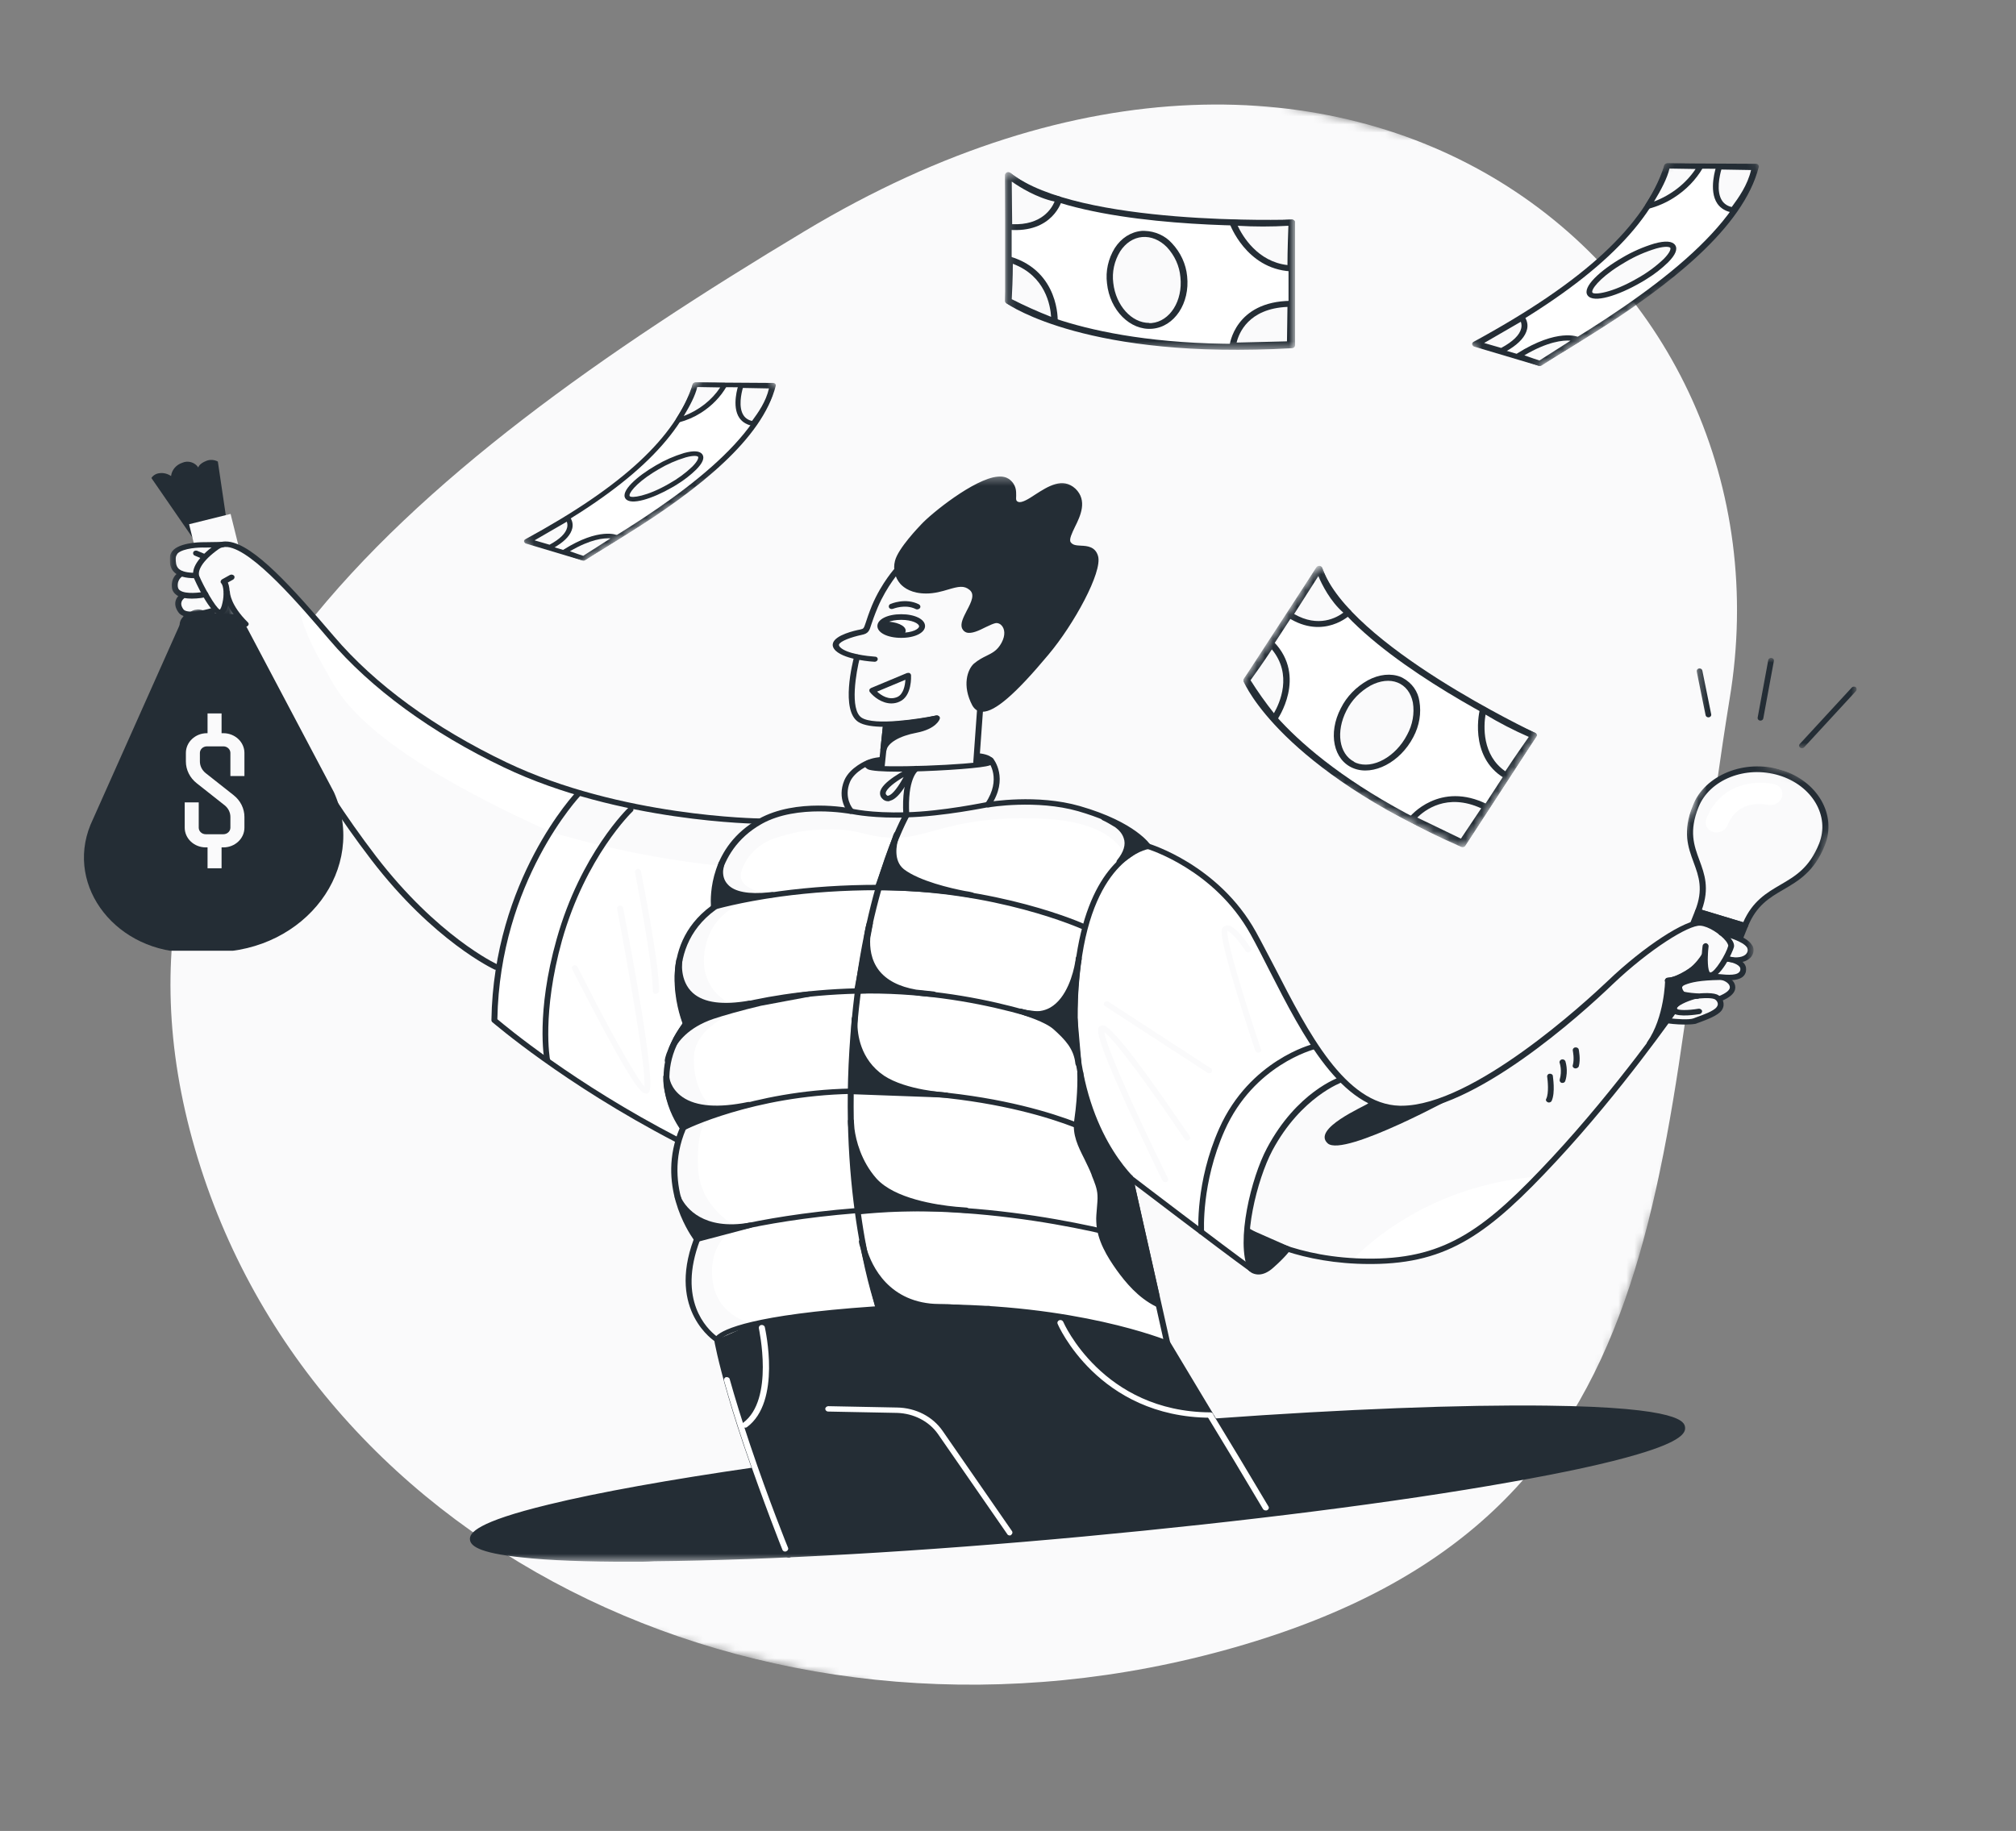 <svg width="251" height="228" viewBox="0 0 251 228" fill="none" xmlns="http://www.w3.org/2000/svg">
<rect x="0" y="0" width="251" height="228" fill="#808080" stroke="none"/>
<g clip-path="url(#clip0_48_15182)">
<g clip-path="url(#clip1_48_15182)">
<mask id="mask0_48_15182" style="mask-type:luminance" maskUnits="userSpaceOnUse" x="-2" y="-11" width="246" height="239">
<path d="M-1.64 184.033L60.632 -10.401L243.708 32.772L181.436 227.206L-1.64 184.033Z" fill="white"/>
</mask>
<g mask="url(#mask0_48_15182)">
<path d="M215.338 87.075C205.871 145.569 210.53 188.898 153.712 205.145C96.895 221.391 38.949 193.638 24.275 143.072C9.601 92.507 49.986 58.898 100.198 28.775C168.694 -12.36 224.174 34.108 215.338 87.075Z" fill="#FAFAFB"/>
</g>
</g>
<g clip-path="url(#clip2_48_15182)">
<path d="M29.203 85.284C8.086 129.151 -54.792 129.289 -72.876 98.821C-87.492 74.196 -57.459 61.9 -57.459 61.9C-57.459 61.9 -35.766 50.083 -0.098 65.504C25.962 76.772 29.365 68.576 29.365 68.576C31.834 72.172 32.735 77.947 29.203 85.284Z" fill="#242D35"/>
<path d="M28.734 68.374L27.123 57.474C26.903 57.357 26.658 57.288 26.408 57.274C26.158 57.259 25.911 57.299 25.687 57.39C24.76 57.756 24.687 58.214 24.687 58.214C24.489 57.903 24.173 57.669 23.804 57.559C23.434 57.45 23.041 57.473 22.703 57.624C22.322 57.75 21.99 57.971 21.743 58.262C21.495 58.554 21.341 58.906 21.297 59.28C21.09 59.136 20.855 59.03 20.607 58.969C20.359 58.907 20.102 58.893 19.853 58.925C19.644 58.947 19.445 59.013 19.272 59.118C19.098 59.222 18.954 59.362 18.851 59.527L25.509 69.183L28.734 68.374Z" fill="#242D35"/>
<path d="M24.753 70.153L29.92 68.87" stroke="#FAFAFB" stroke-width="10.039" stroke-miterlimit="10"/>
</g>
<g clip-path="url(#clip3_48_15182)">
<mask id="mask1_48_15182" style="mask-type:luminance" maskUnits="userSpaceOnUse" x="61" y="43" width="40" height="30">
<path d="M61.826 63.129L93.096 43.431L100.23 52.565L68.96 72.262L61.826 63.129Z" fill="white"/>
</mask>
<g mask="url(#mask1_48_15182)">
<path d="M96.258 47.971C94.411 55.314 84.633 62.445 72.569 69.513L65.561 67.42C76.035 61.724 84.149 55.483 86.546 47.907L96.258 47.971Z" fill="white"/>
<path d="M78.224 66.437C76.423 67.571 74.575 68.683 72.753 69.75C72.714 69.773 72.669 69.788 72.622 69.793C72.575 69.799 72.527 69.795 72.482 69.781L65.458 67.68C65.401 67.663 65.35 67.632 65.312 67.59C65.274 67.547 65.249 67.496 65.242 67.443C65.233 67.386 65.244 67.328 65.272 67.277C65.301 67.225 65.346 67.184 65.402 67.156C77.524 60.57 84.159 54.415 86.257 47.816C86.278 47.758 86.319 47.707 86.375 47.672C86.43 47.637 86.497 47.619 86.566 47.622L96.278 47.686C96.325 47.687 96.372 47.697 96.415 47.716C96.457 47.735 96.495 47.762 96.524 47.796C96.554 47.83 96.575 47.869 96.586 47.91C96.597 47.952 96.597 47.996 96.586 48.037C94.896 54.676 86.968 60.929 78.224 66.437ZM72.523 69.199C82.276 63.475 93.646 55.96 95.856 48.252L86.785 48.193C84.606 54.752 78.08 60.849 66.303 67.337L72.523 69.199Z" fill="#242D35"/>
<path d="M70.68 64.545C70.68 64.545 72.12 66.236 68.466 68.142C67.576 67.896 65.822 67.36 65.822 67.36L70.68 64.545Z" fill="#FAFAFB"/>
<path d="M69.351 67.973C69.13 68.113 68.889 68.251 68.627 68.387C68.59 68.407 68.549 68.419 68.507 68.424C68.464 68.428 68.421 68.425 68.379 68.414C67.492 68.172 65.745 67.654 65.734 67.64C65.676 67.623 65.625 67.592 65.586 67.55C65.547 67.508 65.523 67.458 65.514 67.404C65.507 67.35 65.516 67.296 65.541 67.247C65.566 67.199 65.606 67.157 65.657 67.129L70.507 64.304C70.575 64.261 70.66 64.245 70.742 64.258C70.825 64.272 70.899 64.315 70.947 64.377C71.1 64.583 71.206 64.814 71.258 65.057C71.311 65.3 71.309 65.549 71.252 65.79C71.071 66.554 70.444 67.285 69.351 67.973ZM68.423 67.831C69.696 67.147 70.451 66.41 70.612 65.686C70.669 65.447 70.654 65.198 70.57 64.964L66.555 67.287C67.098 67.452 67.879 67.68 68.423 67.831Z" fill="#242D35"/>
<path d="M76.763 66.92C76.763 66.92 74.685 65.935 70.299 68.705C71.617 69.204 72.667 69.532 72.667 69.532L76.763 66.92Z" fill="#FAFAFB"/>
<path d="M72.85 69.766C72.809 69.791 72.763 69.808 72.713 69.814C72.664 69.82 72.614 69.816 72.567 69.801C72.567 69.801 71.493 69.463 70.18 68.965C70.129 68.944 70.086 68.911 70.054 68.87C70.022 68.829 70.002 68.781 69.997 68.731C69.992 68.678 70.002 68.624 70.028 68.576C70.053 68.529 70.092 68.488 70.141 68.458C74.609 65.636 76.829 66.616 76.907 66.668C76.955 66.691 76.996 66.724 77.026 66.765C77.056 66.806 77.074 66.853 77.078 66.902C77.082 66.95 77.072 66.999 77.05 67.043C77.027 67.087 76.992 67.125 76.948 67.153L72.85 69.766ZM70.961 68.644C71.724 68.923 72.343 69.127 72.615 69.214L76.013 67.046C75.191 66.976 73.514 67.138 70.961 68.644Z" fill="#242D35"/>
<path d="M87.159 56.708C86.706 56.077 84.315 56.735 81.817 58.176C79.319 59.617 77.661 61.297 78.113 61.928C78.565 62.558 80.957 61.901 83.455 60.459C85.953 59.018 87.611 57.338 87.159 56.708L87.159 56.708Z" fill="#FAFAFB"/>
<path d="M84.317 60.311C84.101 60.447 83.88 60.587 83.645 60.713C81.263 62.085 78.52 62.994 77.873 62.087C77.225 61.18 79.291 59.319 81.666 57.949C82.758 57.301 83.938 56.784 85.18 56.41C86.369 56.085 87.13 56.141 87.443 56.576C87.752 57.011 87.495 57.655 86.668 58.487C85.963 59.173 85.175 59.785 84.317 60.311ZM81.347 58.832C79.086 60.256 78.205 61.511 78.402 61.782C78.598 62.053 80.553 61.825 83.302 60.23C84.366 59.639 85.338 58.926 86.195 58.107C86.928 57.366 86.984 56.981 86.914 56.881C86.837 56.783 86.428 56.667 85.373 56.957C84.185 57.314 83.055 57.81 82.012 58.431C81.778 58.564 81.558 58.699 81.347 58.832Z" fill="#242D35"/>
<path d="M90.198 47.964C90.198 47.964 88.514 51.241 84.46 52.315C85.376 50.825 86.333 49.181 86.546 47.907L90.198 47.964Z" fill="#FAFAFB"/>
<path d="M87.26 51.415C86.433 51.939 85.514 52.338 84.542 52.596C84.483 52.609 84.421 52.606 84.363 52.588C84.305 52.57 84.254 52.537 84.216 52.494C84.173 52.449 84.147 52.394 84.14 52.336C84.133 52.278 84.146 52.219 84.177 52.169C85.124 50.645 86.035 49.06 86.235 47.861C86.246 47.793 86.284 47.732 86.341 47.687C86.399 47.643 86.473 47.62 86.55 47.621L90.201 47.678C90.253 47.679 90.305 47.692 90.351 47.716C90.397 47.739 90.436 47.773 90.464 47.813C90.492 47.854 90.509 47.9 90.513 47.948C90.517 47.995 90.507 48.043 90.485 48.086C89.725 49.417 88.619 50.558 87.26 51.415ZM85.127 51.808C87.024 51.083 88.613 49.837 89.673 48.245L86.81 48.195C86.568 49.26 85.894 50.535 85.127 51.808Z" fill="#242D35"/>
<path d="M92.237 48.025C92.237 48.025 90.761 52.301 93.779 52.746C94.611 51.614 95.778 50.053 96.113 48.105L92.237 48.025Z" fill="#FAFAFB"/>
<path d="M93.97 52.975C93.903 53.017 93.822 53.033 93.741 53.021C93.4 52.983 93.071 52.875 92.78 52.707C92.489 52.538 92.243 52.313 92.06 52.048C91.052 50.586 91.907 48.04 91.942 47.927C91.963 47.869 92.004 47.819 92.059 47.785C92.114 47.75 92.18 47.732 92.248 47.734L96.126 47.816C96.171 47.817 96.216 47.827 96.257 47.844C96.298 47.862 96.335 47.888 96.364 47.919C96.394 47.951 96.415 47.988 96.428 48.028C96.44 48.067 96.443 48.109 96.436 48.149C96.086 50.118 94.94 51.697 94.094 52.844L94.052 52.903C94.03 52.932 94.002 52.956 93.97 52.975ZM92.489 48.313C92.317 48.918 91.886 50.725 92.591 51.745C92.706 51.915 92.858 52.062 93.037 52.177C93.217 52.293 93.42 52.375 93.634 52.417C94.389 51.389 95.366 50.022 95.741 48.37C94.822 48.358 93.11 48.317 92.485 48.309L92.489 48.313Z" fill="#242D35"/>
</g>
</g>
<g clip-path="url(#clip4_48_15182)">
<mask id="mask2_48_15182" style="mask-type:luminance" maskUnits="userSpaceOnUse" x="203" y="93" width="27" height="31">
<path d="M213.527 93.385L229.964 98.355L219.92 123.456L203.483 118.486L213.527 93.385Z" fill="white"/>
</mask>
<g mask="url(#mask2_48_15182)">
<path d="M221.61 96.208C217.325 94.913 212.57 96.773 211.118 100.402C208.651 106.567 213.671 107.853 211.402 113.525L217.252 115.294C219.521 109.622 224.375 111.322 226.842 105.157C228.295 101.528 225.895 97.504 221.61 96.208Z" fill="#FAFAFB"/>
<path d="M217.116 115.633L211.266 113.864C211.172 113.835 211.095 113.772 211.054 113.688C211.013 113.605 211.01 113.507 211.046 113.417C212.108 110.762 211.505 109.126 210.866 107.394C210.172 105.51 209.454 103.563 210.762 100.295C212.286 96.484 217.214 94.499 221.745 95.87C226.277 97.24 228.724 101.454 227.199 105.265C225.891 108.534 223.938 109.673 222.048 110.776C220.311 111.79 218.67 112.747 217.608 115.402C217.572 115.492 217.5 115.566 217.408 115.61C217.315 115.653 217.211 115.661 217.116 115.633ZM211.888 113.292L217.037 114.849C218.201 112.203 219.964 111.174 221.671 110.178C223.525 109.096 225.276 108.076 226.487 105.049C227.862 101.612 225.613 97.799 221.474 96.547C217.335 95.296 212.849 97.073 211.474 100.51C210.263 103.536 210.907 105.281 211.589 107.129C212.216 108.831 212.865 110.588 211.888 113.292Z" fill="#242D35"/>
<path d="M211.402 113.525L217.252 115.294L215.56 119.522C215.402 119.916 215.125 120.265 214.763 120.524C214.401 120.782 213.971 120.939 213.527 120.974C213.232 120.998 212.939 120.967 212.663 120.883L211.01 120.384C210.595 120.258 210.237 120.018 209.979 119.695C209.722 119.371 209.578 118.978 209.565 118.565C209.556 118.291 209.606 118.015 209.711 117.753L211.402 113.525L211.402 113.525Z" fill="#242D35"/>
<path d="M212.528 121.221L210.875 120.721C210.225 120.524 209.7 120.089 209.415 119.512C209.13 118.935 209.108 118.264 209.355 117.644L211.046 113.418C211.082 113.328 211.154 113.253 211.246 113.21C211.339 113.166 211.443 113.158 211.538 113.187L217.387 114.955C217.482 114.984 217.558 115.047 217.599 115.131C217.641 115.214 217.644 115.312 217.608 115.402L215.916 119.629C215.668 120.248 215.172 120.763 214.536 121.061C213.901 121.36 213.179 121.417 212.528 121.221ZM211.622 113.971L210.066 117.86C209.891 118.3 209.906 118.777 210.108 119.186C210.31 119.596 210.683 119.904 211.145 120.044L212.798 120.544C213.26 120.683 213.773 120.642 214.224 120.43C214.675 120.218 215.027 119.853 215.204 119.414L216.76 115.525L211.622 113.971Z" fill="#242D35"/>
<path d="M213.276 103.602C212.925 103.495 212.642 103.261 212.488 102.95C212.334 102.639 212.323 102.276 212.456 101.942C214.285 97.371 218.814 97.144 220.954 97.663C221.305 97.754 221.597 97.973 221.766 98.272C221.935 98.571 221.967 98.926 221.856 99.262C221.745 99.597 221.5 99.886 221.172 100.066C220.845 100.246 220.463 100.303 220.107 100.224C219.725 100.137 216.408 99.483 215.104 102.743C215.038 102.908 214.938 103.062 214.81 103.194C214.682 103.327 214.529 103.436 214.36 103.516C214.19 103.596 214.007 103.644 213.821 103.659C213.635 103.674 213.45 103.654 213.276 103.602Z" fill="white"/>
</g>
</g>
<g clip-path="url(#clip5_48_15182)">
<mask id="mask3_48_15182" style="mask-type:luminance" maskUnits="userSpaceOnUse" x="151" y="70" width="44" height="36">
<path d="M182.143 105.81L151.36 89.931L164.102 70.35L194.886 86.228L182.143 105.81Z" fill="white"/>
</mask>
<g mask="url(#mask3_48_15182)">
<path d="M182.127 105.122L190.93 91.595C190.93 91.595 167.708 80.703 164.236 70.857L155.22 84.712C155.22 84.712 159.592 95.241 182.127 105.122Z" fill="white"/>
<path d="M164.45 70.529C164.532 70.572 164.594 70.641 164.624 70.724C168.007 80.322 190.899 91.15 191.143 91.267C191.191 91.289 191.233 91.321 191.266 91.359C191.299 91.397 191.323 91.442 191.337 91.489C191.348 91.537 191.348 91.587 191.338 91.636C191.328 91.684 191.307 91.731 191.277 91.774L182.474 105.301C182.42 105.385 182.334 105.448 182.233 105.478C182.133 105.507 182.026 105.501 181.934 105.461C159.524 95.631 155.017 85.295 154.836 84.86C154.815 84.808 154.807 84.751 154.813 84.695C154.819 84.638 154.84 84.583 154.873 84.533L163.889 70.678C163.93 70.615 163.988 70.563 164.059 70.529C164.129 70.494 164.207 70.478 164.284 70.483C164.343 70.488 164.399 70.503 164.45 70.529ZM187.774 90.457C181.555 87.249 167.519 79.34 164.15 71.702L155.682 84.714C156.342 86.066 161.656 95.64 181.98 104.635L190.363 91.754C189.875 91.519 188.955 91.067 187.774 90.457Z" fill="#242D35"/>
<path d="M174.219 84.639C171.931 83.725 168.833 85.374 167.301 88.322C165.768 91.27 166.381 94.403 168.668 95.317C170.957 96.232 174.054 94.583 175.587 91.635C177.12 88.687 176.506 85.554 174.219 84.639Z" fill="#FAFAFB"/>
<path d="M174.706 84.453C175.251 84.757 175.712 85.168 176.059 85.658C176.405 86.148 176.63 86.706 176.716 87.294C176.981 88.802 176.718 90.374 175.964 91.785C174.337 94.919 170.985 96.664 168.503 95.668C166.02 94.672 165.309 91.309 166.946 88.181C167.659 86.751 168.832 85.539 170.3 84.716C171.722 83.956 173.181 83.81 174.411 84.3L174.706 84.453ZM168.566 94.864L168.816 94.993C170.899 95.826 173.759 94.262 175.189 91.508C175.879 90.245 176.13 88.835 175.906 87.476C175.667 86.276 174.995 85.399 174.011 85.001C173.027 84.603 171.82 84.747 170.638 85.372C169.322 86.114 168.272 87.204 167.636 88.489C166.3 91.106 166.712 93.886 168.591 94.855L168.566 94.864Z" fill="#242D35"/>
<path d="M175.819 101.943C175.819 101.943 179.252 97.617 184.983 100.498C183.779 102.348 182.024 104.925 182.024 104.925L175.819 101.943Z" fill="#FAFAFB"/>
<path d="M185.196 100.17C185.265 100.206 185.319 100.259 185.353 100.325C185.386 100.39 185.397 100.464 185.385 100.537C185.377 100.586 185.358 100.634 185.33 100.678C184.139 102.507 182.384 105.084 182.367 105.11C182.31 105.197 182.219 105.262 182.114 105.289C182.009 105.317 181.898 105.306 181.806 105.259L175.627 102.282C175.577 102.257 175.534 102.223 175.5 102.182C175.466 102.14 175.443 102.092 175.432 102.041C175.42 101.99 175.421 101.936 175.434 101.884C175.447 101.832 175.472 101.782 175.507 101.738C175.539 101.689 179.223 97.168 185.205 100.171L185.196 100.17ZM181.89 104.431C182.341 103.739 183.498 102.054 184.416 100.657C180.127 98.694 177.349 100.919 176.455 101.807L181.89 104.431Z" fill="#242D35"/>
<path d="M184.658 88.361C184.658 88.361 183.158 93.973 187.528 96.587C188.871 94.524 190.929 91.595 190.929 91.595C188.741 90.675 186.644 89.593 184.658 88.361Z" fill="#FAFAFB"/>
<path d="M184.872 88.032L184.893 88.043C186.858 89.263 188.935 90.334 191.102 91.245C191.154 91.266 191.2 91.298 191.236 91.337C191.273 91.376 191.3 91.423 191.315 91.474C191.332 91.524 191.337 91.578 191.329 91.631C191.322 91.685 191.302 91.737 191.271 91.784C191.252 91.813 189.199 94.732 187.876 96.765C187.847 96.81 187.808 96.849 187.762 96.88C187.716 96.912 187.664 96.934 187.609 96.947C187.555 96.96 187.499 96.963 187.445 96.955C187.391 96.947 187.34 96.93 187.295 96.903C182.752 94.183 184.236 88.339 184.268 88.29C184.284 88.229 184.316 88.173 184.361 88.125C184.406 88.077 184.462 88.039 184.526 88.015C184.582 87.994 184.643 87.985 184.703 87.988C184.763 87.991 184.82 88.006 184.872 88.032ZM187.416 96.046C188.441 94.472 189.79 92.549 190.338 91.763C188.473 90.948 186.674 90.02 184.952 88.985C184.725 90.396 184.489 94.023 187.416 96.046Z" fill="#242D35"/>
<path d="M158.66 89.46C158.66 89.46 162.283 84.364 158.305 80.206C157.163 82.082 155.22 84.712 155.22 84.712C155.22 84.712 157.448 88.252 158.66 89.46Z" fill="#FAFAFB"/>
<path d="M158.519 79.878C158.556 79.898 158.59 79.923 158.619 79.952C162.761 84.278 159.037 89.602 158.999 89.653C158.964 89.702 158.918 89.744 158.864 89.775C158.81 89.806 158.75 89.826 158.688 89.833C158.625 89.839 158.563 89.833 158.505 89.814C158.448 89.795 158.396 89.764 158.355 89.723C157.127 88.503 154.954 85.056 154.864 84.909C154.827 84.85 154.809 84.781 154.813 84.711C154.817 84.641 154.842 84.572 154.886 84.513C154.903 84.487 156.829 81.876 157.952 80.037C157.979 79.992 158.015 79.953 158.059 79.92C158.102 79.888 158.152 79.864 158.205 79.849C158.257 79.834 158.312 79.829 158.366 79.834C158.42 79.839 158.472 79.854 158.519 79.878ZM158.609 88.812C159.329 87.563 160.957 84.014 158.353 80.866C157.389 82.348 156.139 84.104 155.699 84.709C156.589 86.126 157.56 87.495 158.609 88.812Z" fill="#242D35"/>
<path d="M167.854 76.28C167.854 76.28 164.821 79.288 160.578 76.592C161.711 74.85 164.236 70.857 164.236 70.857C164.236 70.857 165.408 74.366 167.854 76.28Z" fill="#FAFAFB"/>
<path d="M164.45 70.529C164.534 70.573 164.596 70.644 164.625 70.729C164.638 70.766 165.799 74.164 168.126 75.991C168.187 76.038 168.23 76.103 168.249 76.175C168.268 76.247 168.262 76.324 168.232 76.396C168.213 76.444 168.183 76.488 168.144 76.526C168.121 76.562 164.812 79.743 160.347 76.884C160.265 76.832 160.209 76.752 160.19 76.661C160.171 76.57 160.19 76.475 160.244 76.393C161.362 74.674 163.874 70.701 163.9 70.661C163.94 70.598 163.999 70.545 164.069 70.51C164.14 70.475 164.219 70.459 164.297 70.463C164.353 70.475 164.405 70.498 164.45 70.529ZM167.252 76.293C165.619 74.868 164.604 72.829 164.139 71.74C163.405 72.868 161.994 75.123 161.126 76.462C164.162 78.212 166.444 76.901 167.252 76.293Z" fill="#242D35"/>
</g>
</g>
<g clip-path="url(#clip6_48_15182)">
<mask id="mask4_48_15182" style="mask-type:luminance" maskUnits="userSpaceOnUse" x="125" y="21" width="37" height="23">
<path d="M161.243 43.563L125.14 43.563V21.452L161.243 21.452V43.563Z" fill="white"/>
</mask>
<g mask="url(#mask4_48_15182)">
<path d="M160.836 42.989V27.714C160.836 27.714 134.222 28.632 125.547 21.822V37.468C125.547 37.468 135.403 44.463 160.836 42.989Z" fill="white"/>
<path d="M125.547 21.452C125.644 21.452 125.738 21.484 125.812 21.541C134.266 28.181 160.555 27.351 160.836 27.344C160.891 27.342 160.945 27.35 160.996 27.368C161.047 27.386 161.094 27.413 161.133 27.447C161.17 27.483 161.199 27.525 161.218 27.571C161.236 27.616 161.245 27.665 161.243 27.714V42.989C161.243 43.084 161.204 43.175 161.133 43.244C161.062 43.312 160.964 43.354 160.86 43.36C135.565 44.822 125.702 38.049 125.294 37.761C125.246 37.726 125.207 37.681 125.18 37.631C125.153 37.58 125.139 37.524 125.14 37.468V21.822C125.139 21.752 125.162 21.682 125.203 21.622C125.245 21.563 125.305 21.515 125.376 21.485C125.43 21.464 125.488 21.453 125.547 21.452ZM157.415 28.129C150.121 28.129 133.277 27.562 125.954 22.574V37.268C127.306 38.123 137.443 43.9 160.429 42.641V28.095C159.867 28.11 158.8 28.129 157.415 28.129Z" fill="#242D35"/>
<path d="M142.188 29.121C139.656 29.346 137.879 32.091 138.218 35.252C138.556 38.413 140.884 40.793 143.416 40.569C145.948 40.345 147.726 37.6 147.387 34.439C147.048 31.278 144.72 28.897 142.188 29.121Z" fill="#FAFAFB"/>
<path d="M142.509 28.751C143.161 28.77 143.801 28.917 144.385 29.18C144.97 29.443 145.485 29.817 145.898 30.277C146.992 31.436 147.659 32.879 147.804 34.402C148.166 37.761 146.219 40.697 143.47 40.938C140.721 41.178 138.176 38.646 137.826 35.287C137.635 33.767 137.972 32.231 138.791 30.895C139.605 29.632 140.803 28.873 142.163 28.751H142.509ZM143.067 40.231H143.36C145.665 40.027 147.282 37.457 146.965 34.505C146.848 33.136 146.263 31.835 145.291 30.784C144.395 29.873 143.303 29.425 142.212 29.517C141.12 29.61 140.143 30.258 139.463 31.302C138.731 32.503 138.432 33.883 138.608 35.246C138.929 38.042 140.88 40.212 143.083 40.212L143.067 40.231Z" fill="#242D35"/>
<path d="M153.481 43.053C153.481 43.053 154.023 37.898 160.702 37.835C160.702 39.923 160.632 42.867 160.632 42.867L153.481 43.053Z" fill="#FAFAFB"/>
<path d="M160.702 37.464C160.782 37.465 160.86 37.486 160.927 37.527C160.994 37.567 161.046 37.625 161.077 37.692C161.098 37.737 161.109 37.786 161.109 37.835C161.109 39.901 161.04 42.845 161.04 42.875C161.04 42.973 160.997 43.067 160.92 43.136C160.844 43.206 160.74 43.245 160.632 43.245L153.505 43.423C153.448 43.424 153.39 43.414 153.337 43.394C153.284 43.373 153.236 43.343 153.196 43.304C153.157 43.266 153.127 43.22 153.109 43.17C153.091 43.12 153.084 43.068 153.09 43.015C153.09 42.96 153.742 37.531 160.71 37.461L160.702 37.464ZM160.233 42.508C160.233 41.727 160.286 39.797 160.294 38.216C155.407 38.427 154.238 41.519 153.961 42.66L160.233 42.508Z" fill="#242D35"/>
<path d="M153.481 27.715C153.481 27.715 155.371 33.114 160.702 33.417C160.702 31.088 160.836 27.715 160.836 27.715C158.388 27.891 155.929 27.891 153.481 27.715Z" fill="#FAFAFB"/>
<path d="M153.481 27.344H153.505C155.929 27.518 158.364 27.518 160.787 27.344C160.845 27.339 160.903 27.345 160.958 27.363C161.013 27.38 161.063 27.407 161.105 27.444C161.149 27.479 161.184 27.522 161.208 27.571C161.232 27.619 161.244 27.672 161.243 27.725C161.243 27.758 161.109 31.121 161.109 33.417C161.109 33.468 161.097 33.518 161.075 33.564C161.052 33.611 161.019 33.653 160.979 33.687C160.938 33.721 160.891 33.748 160.839 33.765C160.787 33.782 160.732 33.79 160.677 33.787C155.134 33.469 153.098 27.881 153.098 27.825C153.077 27.767 153.073 27.705 153.085 27.645C153.097 27.585 153.125 27.529 153.167 27.481C153.205 27.438 153.253 27.404 153.307 27.38C153.361 27.356 153.421 27.344 153.481 27.344ZM160.294 33.009C160.294 31.232 160.38 29.017 160.412 28.114C158.309 28.239 156.199 28.239 154.096 28.114C154.703 29.406 156.568 32.576 160.294 33.009Z" fill="#242D35"/>
<path d="M131.281 39.982C131.281 39.982 131.55 34.094 125.681 32.312C125.75 34.397 125.547 37.467 125.547 37.467C125.547 37.467 129.526 39.489 131.281 39.982Z" fill="#FAFAFB"/>
<path d="M125.681 31.943C125.725 31.943 125.769 31.95 125.812 31.961C131.921 33.813 131.692 39.938 131.688 39.997C131.686 40.053 131.67 40.109 131.64 40.159C131.61 40.209 131.569 40.252 131.518 40.285C131.467 40.318 131.409 40.34 131.347 40.349C131.286 40.358 131.223 40.354 131.163 40.337C129.387 39.841 125.51 37.875 125.347 37.79C125.281 37.756 125.226 37.706 125.189 37.645C125.152 37.584 125.135 37.515 125.14 37.445C125.14 37.416 125.339 34.368 125.274 32.324C125.272 32.274 125.282 32.225 125.302 32.179C125.321 32.133 125.351 32.091 125.389 32.055C125.427 32.02 125.472 31.991 125.523 31.972C125.573 31.953 125.627 31.943 125.681 31.943ZM130.866 39.456C130.784 38.086 130.186 34.376 126.101 32.85C126.101 34.524 126.007 36.553 125.966 37.257C127.557 38.066 129.192 38.8 130.866 39.456Z" fill="#242D35"/>
<path d="M131.823 24.83C131.823 24.83 130.878 28.696 125.612 28.266C125.612 26.3 125.547 21.823 125.547 21.823C125.547 21.823 128.581 24.278 131.823 24.83Z" fill="#FAFAFB"/>
<path d="M125.547 21.452C125.646 21.452 125.741 21.485 125.816 21.545C125.848 21.571 128.809 23.937 131.896 24.466C131.977 24.48 132.051 24.516 132.109 24.569C132.167 24.622 132.206 24.689 132.221 24.763C132.231 24.812 132.23 24.862 132.218 24.911C132.218 24.951 131.13 29.084 125.575 28.614C125.474 28.606 125.379 28.563 125.311 28.494C125.242 28.426 125.204 28.336 125.205 28.244C125.205 26.303 125.14 21.848 125.14 21.804C125.139 21.732 125.16 21.662 125.202 21.602C125.244 21.541 125.304 21.493 125.376 21.463C125.431 21.449 125.49 21.445 125.547 21.452ZM131.301 25.103C129.053 24.611 126.997 23.33 125.966 22.611C125.966 23.885 126.015 26.407 126.019 27.918C129.685 28.073 130.939 25.97 131.301 25.103Z" fill="#242D35"/>
</g>
</g>
<g clip-path="url(#clip7_48_15182)">
<mask id="mask5_48_15182" style="mask-type:luminance" maskUnits="userSpaceOnUse" x="179" y="15" width="45" height="34">
<path d="M179.411 37.996L215.015 15.569L223.109 25.932L187.506 48.359L179.411 37.996Z" fill="white"/>
</mask>
<g mask="url(#mask5_48_15182)">
<path d="M218.602 20.721C216.486 29.064 205.351 37.181 191.615 45.231L183.651 42.864C195.574 36.377 204.815 29.274 207.556 20.663L218.602 20.721Z" fill="white"/>
<path d="M198.053 41.727C196.003 43.018 193.899 44.284 191.825 45.499C191.78 45.526 191.729 45.543 191.676 45.549C191.622 45.555 191.568 45.55 191.517 45.535L183.533 43.16C183.468 43.141 183.41 43.105 183.367 43.057C183.323 43.01 183.296 42.952 183.287 42.891C183.277 42.826 183.29 42.76 183.322 42.702C183.355 42.644 183.406 42.596 183.47 42.565C197.269 35.063 204.828 28.06 207.228 20.561C207.251 20.495 207.298 20.437 207.362 20.397C207.425 20.357 207.501 20.337 207.579 20.34L218.624 20.397C218.678 20.397 218.731 20.409 218.78 20.43C218.828 20.452 218.871 20.483 218.905 20.521C218.938 20.559 218.962 20.604 218.974 20.651C218.986 20.699 218.987 20.748 218.974 20.795C217.038 28.339 208.009 35.456 198.053 41.727ZM191.564 44.874C202.668 38.356 215.614 29.8 218.144 21.041L207.828 20.988C205.336 28.442 197.901 35.379 184.494 42.769L191.564 44.874Z" fill="#242D35"/>
<path d="M189.477 39.59C189.477 39.59 191.111 41.509 186.953 43.68C185.94 43.402 183.947 42.796 183.947 42.796L189.477 39.59Z" fill="#FAFAFB"/>
<path d="M187.959 43.487C187.708 43.645 187.433 43.802 187.135 43.958C187.093 43.98 187.047 43.995 186.998 44C186.95 44.005 186.9 44.001 186.853 43.989C185.845 43.716 183.858 43.13 183.846 43.114C183.781 43.095 183.723 43.06 183.679 43.012C183.635 42.965 183.606 42.907 183.597 42.846C183.589 42.785 183.599 42.724 183.628 42.668C183.657 42.613 183.702 42.566 183.76 42.534L189.281 39.317C189.359 39.268 189.455 39.249 189.549 39.264C189.643 39.28 189.727 39.328 189.782 39.399C189.955 39.633 190.075 39.895 190.134 40.171C190.194 40.447 190.191 40.729 190.126 41.003C189.918 41.872 189.204 42.703 187.959 43.487ZM186.904 43.326C188.354 42.548 189.214 41.709 189.398 40.886C189.463 40.615 189.447 40.332 189.351 40.067L184.781 42.712C185.398 42.898 186.286 43.156 186.904 43.326Z" fill="#242D35"/>
<path d="M196.391 42.278C196.391 42.278 194.03 41.163 189.036 44.317C190.534 44.881 191.728 45.252 191.728 45.252L196.391 42.278Z" fill="#FAFAFB"/>
<path d="M191.935 45.517C191.889 45.546 191.836 45.565 191.78 45.572C191.724 45.579 191.666 45.574 191.613 45.557C191.613 45.557 190.393 45.175 188.9 44.612C188.842 44.588 188.793 44.55 188.757 44.504C188.72 44.457 188.698 44.403 188.692 44.346C188.686 44.286 188.699 44.225 188.728 44.171C188.756 44.116 188.801 44.07 188.856 44.036C193.944 40.823 196.466 41.932 196.556 41.991C196.61 42.017 196.657 42.055 196.691 42.102C196.725 42.148 196.745 42.201 196.749 42.257C196.754 42.312 196.743 42.367 196.717 42.417C196.691 42.467 196.651 42.51 196.601 42.542L191.935 45.517ZM189.789 44.246C190.656 44.561 191.36 44.792 191.669 44.891L195.538 42.422C194.603 42.344 192.695 42.53 189.789 44.246Z" fill="#242D35"/>
<path d="M208.235 30.66C207.722 29.945 205 30.695 202.157 32.337C199.313 33.978 197.424 35.889 197.936 36.605C198.449 37.32 201.171 36.569 204.015 34.928C206.858 33.286 208.748 31.375 208.235 30.66L208.235 30.66Z" fill="#FAFAFB"/>
<path d="M204.995 34.758C204.75 34.913 204.498 35.072 204.231 35.216C201.518 36.778 198.397 37.816 197.663 36.786C196.929 35.757 199.282 33.64 201.986 32.079C203.228 31.341 204.572 30.752 205.985 30.326C207.338 29.954 208.203 30.016 208.558 30.51C208.909 31.003 208.616 31.736 207.673 32.682C206.87 33.463 205.972 34.159 204.995 34.758ZM201.621 33.083C199.047 34.704 198.042 36.131 198.265 36.438C198.488 36.746 200.712 36.484 203.841 34.668C205.052 33.995 206.159 33.183 207.136 32.251C207.971 31.408 208.035 30.97 207.956 30.858C207.869 30.746 207.404 30.614 206.203 30.946C204.851 31.354 203.565 31.919 202.378 32.626C202.112 32.778 201.861 32.932 201.621 33.083Z" fill="#242D35"/>
<path d="M211.709 20.722C211.709 20.722 209.787 24.448 205.175 25.675C206.22 23.981 207.311 22.111 207.556 20.663L211.709 20.722Z" fill="#FAFAFB"/>
<path d="M208.362 24.648C207.419 25.244 206.374 25.699 205.267 25.994C205.2 26.009 205.129 26.006 205.064 25.985C204.998 25.964 204.94 25.927 204.897 25.878C204.849 25.827 204.818 25.765 204.811 25.699C204.803 25.633 204.818 25.566 204.853 25.509C205.934 23.776 206.973 21.975 207.202 20.613C207.215 20.535 207.258 20.465 207.324 20.415C207.39 20.364 207.474 20.338 207.561 20.339L211.713 20.398C211.773 20.399 211.832 20.413 211.884 20.44C211.936 20.467 211.98 20.505 212.012 20.551C212.044 20.597 212.063 20.649 212.068 20.704C212.072 20.758 212.061 20.812 212.036 20.861C211.168 22.373 209.908 23.672 208.362 24.648ZM205.934 25.097C208.093 24.27 209.903 22.852 211.112 21.043L207.856 20.991C207.578 22.201 206.809 23.65 205.934 25.097Z" fill="#242D35"/>
<path d="M214.028 20.788C214.028 20.788 212.341 25.648 215.773 26.149C216.72 24.862 218.051 23.087 218.436 20.872L214.028 20.788Z" fill="#FAFAFB"/>
<path d="M215.989 26.409C215.913 26.456 215.82 26.475 215.728 26.462C215.34 26.418 214.967 26.297 214.636 26.106C214.305 25.915 214.026 25.66 213.819 25.359C212.675 23.699 213.653 20.806 213.693 20.678C213.716 20.612 213.763 20.555 213.826 20.516C213.889 20.476 213.964 20.456 214.041 20.458L218.451 20.545C218.503 20.546 218.554 20.556 218.6 20.577C218.647 20.597 218.689 20.626 218.722 20.662C218.756 20.698 218.78 20.739 218.794 20.784C218.808 20.829 218.811 20.876 218.803 20.922C218.401 23.16 217.094 24.955 216.13 26.26L216.082 26.326C216.057 26.359 216.025 26.387 215.989 26.409ZM214.314 21.115C214.117 21.803 213.623 23.856 214.423 25.014C214.554 25.206 214.726 25.373 214.93 25.504C215.134 25.635 215.364 25.727 215.608 25.776C216.469 24.607 217.583 23.052 218.012 21.174C216.967 21.162 215.02 21.119 214.31 21.11L214.314 21.115Z" fill="#242D35"/>
</g>
</g>
<g clip-path="url(#clip8_48_15182)">
<mask id="mask6_48_15182" style="mask-type:luminance" maskUnits="userSpaceOnUse" x="211" y="81" width="21" height="13">
<path d="M231.18 81.922H211.243V93.173H231.18V81.922Z" fill="white"/>
</mask>
<g mask="url(#mask6_48_15182)">
<path d="M224.35 93.173C224.402 93.173 224.453 93.163 224.5 93.143C224.547 93.123 224.588 93.094 224.622 93.058L231.097 86.033C231.127 86.001 231.149 85.963 231.164 85.922C231.178 85.882 231.183 85.839 231.179 85.797C231.175 85.755 231.162 85.713 231.14 85.676C231.119 85.638 231.089 85.605 231.054 85.577C230.982 85.522 230.889 85.495 230.795 85.503C230.701 85.51 230.614 85.551 230.554 85.617L224.079 92.642C224.035 92.689 224.007 92.746 223.999 92.807C223.99 92.868 224 92.93 224.029 92.986C224.057 93.042 224.103 93.089 224.159 93.122C224.216 93.155 224.282 93.173 224.35 93.173ZM219.186 89.735C219.27 89.734 219.351 89.707 219.415 89.658C219.479 89.609 219.522 89.54 219.536 89.465L220.856 82.299C220.864 82.257 220.862 82.214 220.852 82.173C220.841 82.132 220.822 82.092 220.795 82.058C220.768 82.023 220.734 81.994 220.694 81.971C220.655 81.949 220.611 81.933 220.565 81.927C220.472 81.913 220.377 81.933 220.301 81.983C220.224 82.032 220.172 82.107 220.156 82.192L218.836 89.357C218.827 89.404 218.83 89.451 218.844 89.497C218.857 89.542 218.882 89.584 218.915 89.62C218.948 89.656 218.99 89.685 219.037 89.705C219.084 89.725 219.135 89.735 219.186 89.735ZM212.702 89.329C212.754 89.329 212.805 89.319 212.852 89.299C212.9 89.279 212.941 89.249 212.975 89.213C213.008 89.177 213.032 89.134 213.045 89.088C213.058 89.042 213.06 88.994 213.051 88.947L211.947 83.5C211.938 83.458 211.921 83.418 211.895 83.383C211.87 83.347 211.837 83.317 211.799 83.292C211.761 83.268 211.717 83.251 211.672 83.243C211.626 83.234 211.579 83.233 211.533 83.241C211.488 83.249 211.444 83.264 211.405 83.287C211.366 83.311 211.332 83.341 211.306 83.375C211.279 83.41 211.261 83.45 211.251 83.491C211.241 83.533 211.241 83.576 211.249 83.618L212.353 89.064C212.368 89.139 212.411 89.206 212.475 89.254C212.538 89.302 212.619 89.329 212.702 89.329V89.329Z" fill="#242D35"/>
</g>
</g>
<g clip-path="url(#clip9_48_15182)">
<mask id="mask7_48_15182" style="mask-type:luminance" maskUnits="userSpaceOnUse" x="21" y="59" width="198" height="136">
<path d="M21.138 59.284H218.327V194.483H21.138V59.284Z" fill="white"/>
</mask>
<g mask="url(#mask7_48_15182)">
<path d="M109.758 94.556L109.647 95.66C109.647 95.66 108.163 95.56 108.163 95.125C108.126 94.724 109.758 94.556 109.758 94.556ZM121.809 94.121L121.697 95.259C121.697 95.259 123.477 95.259 123.255 94.623C122.958 94.021 121.809 94.121 121.809 94.121ZM209.391 177.817C209.799 181.298 176.427 187.221 134.861 191.036C93.295 194.885 59.293 195.186 58.885 191.705C58.626 189.43 72.753 186.15 94.11 183.038C105.494 181.398 118.953 179.792 133.414 178.453C139.533 177.884 145.466 177.416 151.139 176.981C184.251 174.638 209.057 174.872 209.391 177.817Z" fill="#242D35"/>
<path d="M78.685 194.483C72.975 194.483 68.377 194.315 65.04 193.947C59.367 193.378 58.588 192.408 58.514 191.739C58.403 190.902 59.33 189.53 68.303 187.355C74.458 185.849 83.394 184.242 94.073 182.703C105.827 180.996 119.436 179.423 133.414 178.118C139.421 177.549 145.391 177.081 151.176 176.646C167.342 175.475 182.063 174.906 192.593 175.039C209.502 175.24 209.724 177.114 209.798 177.75C209.872 178.419 209.353 179.49 203.903 181.097C200.195 182.201 194.818 183.372 187.958 184.577C173.868 187.087 155.032 189.463 134.935 191.337C114.838 193.211 95.853 194.282 81.466 194.416C80.502 194.483 79.575 194.483 78.685 194.483ZM189.59 175.742C179.356 175.742 165.896 176.311 151.213 177.382C145.428 177.784 139.458 178.286 133.489 178.854C119.547 180.16 105.976 181.732 94.221 183.406C66.375 187.422 59.144 190.5 59.292 191.705C59.33 192.073 60.627 193.981 81.466 193.813C95.816 193.679 114.763 192.609 134.861 190.735C154.958 188.894 173.757 186.485 187.81 183.975C208.278 180.327 209.094 178.252 209.057 177.851C209.02 177.549 208.056 175.943 192.593 175.742H189.59Z" fill="#242D35"/>
<path d="M111.797 70.863C111.797 70.863 109.461 73.574 108.905 75.515C108.349 77.456 107.978 78.46 107.681 78.493C107.385 78.526 103.714 79.497 104.048 80.367C104.381 81.237 106.68 81.806 106.68 81.806C106.68 81.806 105.345 87.562 106.643 89.269C107.941 91.009 110.314 90.206 110.314 90.206L109.758 95.527C109.758 95.527 113.392 95.727 115.95 95.66C118.509 95.594 121.401 95.159 121.401 95.159L122.031 87.06L125.999 79.932L126.592 75.314L122.624 71.633L115.876 70.662L111.797 70.863Z" fill="#FAFAFB"/>
<path d="M89.253 166.807C89.253 166.807 91.478 175.408 93.702 182.402C95.927 189.396 98.189 193.646 98.189 193.646C98.189 193.646 121.215 192.14 126.629 191.839C132.043 191.538 158.035 188.425 158.035 188.425L153.994 181.732L150.656 176.211L145.28 167.242C145.28 167.242 130.671 161.419 111.278 162.691C91.922 163.996 89.253 166.807 89.253 166.807Z" fill="#242D35"/>
<path d="M123.255 94.891C123.255 94.891 124.404 96.497 124.07 97.635C123.774 98.773 123.069 99.877 123.069 99.877C123.069 99.877 129.002 98.974 133.489 100.279C137.975 101.584 141.609 103.726 142.907 105.399C142.907 105.399 135.528 106.905 134.156 120.157C132.784 133.409 134.972 139.533 140.645 146.628L145.28 167.242C145.28 167.242 134.861 163.293 123.737 162.858C112.613 162.423 101.786 163.126 97.818 163.996C93.851 164.866 91.329 165.134 89.216 166.807C89.216 166.807 86.472 165.669 85.73 161.051C84.989 156.433 86.731 154.291 86.731 154.291C86.731 154.291 83.468 150.677 83.876 146.293C84.247 141.909 84.989 140.437 84.989 140.437C84.989 140.437 81.948 136.889 83.061 132.673C84.173 128.456 85.359 127.486 85.359 127.486C85.359 127.486 83.098 122.031 84.729 118.35C86.361 114.702 88.845 112.928 88.845 112.928C88.845 112.928 88.659 105.031 95.593 101.718C99.598 99.81 102.527 100.915 105.864 100.948C105.864 100.948 104.53 99.409 105.457 97.267C106.384 95.125 108.126 94.958 108.126 94.958C108.126 94.958 107.459 96.029 114.319 95.794C121.215 95.594 123.255 94.891 123.255 94.891Z" fill="white"/>
<path d="M93.146 112.225C93.146 112.225 84.952 111.657 84.544 121.06C84.284 126.248 85.434 127.485 85.434 127.485C85.434 127.485 81.948 131.2 83.061 135.718C84.173 140.236 85.063 140.436 85.063 140.436C85.063 140.436 82.875 144.553 84.395 149.037C85.953 153.522 86.806 154.291 86.806 154.291C86.806 154.291 85.174 158.575 85.804 161.051C86.435 163.528 87.658 165.903 89.29 166.807L93.739 164.832C93.739 164.832 89.364 164.063 88.734 159.579C88.029 154.525 91.737 152.751 91.737 152.751C91.737 152.751 87.176 150.543 86.917 145.49C86.583 138.931 89.03 138.295 89.03 138.295C89.03 138.295 86.249 136.387 86.398 131.635C86.509 127.519 92.442 125.678 92.442 125.678C92.442 125.678 86.694 124.172 87.77 118.182C88.659 113.196 93.146 112.225 93.146 112.225ZM133.526 100.279C129.076 98.873 123.106 99.877 123.106 99.877C123.106 99.877 123.811 98.739 124.108 97.635C124.404 96.497 123.292 94.891 123.292 94.891C123.292 94.891 121.252 95.594 114.393 95.828C107.533 96.062 108.2 94.991 108.2 94.991C108.2 94.991 106.495 95.159 105.531 97.3C104.567 99.442 105.939 100.981 105.939 100.981C102.601 100.948 99.672 99.844 95.668 101.751C93.332 102.856 91.811 104.495 90.81 106.169C90.476 106.436 90.143 106.838 89.92 107.373C88.956 109.649 89.549 110.051 90.217 111.255C90.884 112.46 96.15 111.389 96.15 111.389C91.997 110.72 91.922 109.348 92.479 108.009C93.22 106.235 94.815 104.863 96.817 104.261C98.078 103.893 99.45 103.525 100.599 103.424C107.162 102.822 107.014 104.261 111.352 104.328C115.69 104.395 118.805 101.45 129.855 101.952C138.606 102.354 139.681 106.135 139.978 106.169C139.384 106.001 143.76 103.558 133.526 100.279Z" fill="#FAFAFB"/>
<path d="M71.715 99.107C71.715 99.107 66.894 104.663 64.41 112.025C61.926 119.387 61.592 127.051 61.592 127.051C61.592 127.051 70.565 134.781 84.322 141.909L85.063 140.437C85.063 140.437 82.69 136.923 83.061 133.342C83.432 129.761 85.434 127.486 85.434 127.486C85.434 127.486 83.061 123.838 84.655 119.053C86.25 114.234 88.957 112.962 88.957 112.962C88.957 112.962 88.252 109.348 90.403 106.235C92.553 103.123 94.704 102.253 94.704 102.253C94.704 102.253 87.659 102.22 80.094 101.015C72.456 99.81 71.715 99.107 71.715 99.107Z" fill="white"/>
<path d="M72.456 98.873C72.456 98.873 70.157 100.781 68.562 103.592C68.562 103.592 78.092 106.637 89.624 107.808C89.624 107.808 90.551 103.926 94.666 102.253C94.629 102.253 83.32 102.119 72.456 98.873ZM166.971 134.38C166.971 134.011 161.558 136.254 158.072 143.08C154.587 149.907 155.551 153.388 155.551 153.388C155.551 153.388 161.41 157.571 172.311 156.901C183.212 156.232 189.627 148.267 189.627 148.267C189.627 148.267 202.197 134.815 208.426 126.114L211.281 126.047L211.578 126.984C211.578 126.984 214.174 125.98 214.1 124.775L214.507 124.173C214.507 124.173 215.731 123.57 215.62 122.934C215.546 122.299 215.027 121.897 215.027 121.897C215.027 121.897 216.955 121.897 216.955 120.96C216.955 120.023 216.324 119.521 216.324 119.521C216.324 119.521 218.29 119.019 217.733 117.881C217.177 116.71 214.062 115.84 214.062 115.84C214.062 115.84 212.246 114.635 210.317 115.271C208.389 115.907 204.755 118.684 202.345 120.793C199.935 122.901 192 130.096 188.737 131.97C185.474 133.844 178.132 139.232 173.127 137.86C168.195 136.521 166.971 134.38 166.971 134.38Z" fill="#FAFAFB"/>
<path d="M168.269 156.968C169.53 157.035 170.865 157.035 172.311 156.935C183.212 156.266 189.627 148.301 189.627 148.301C189.627 148.301 190.22 147.665 191.259 146.527C178.132 147.665 170.568 154.659 168.269 156.968Z" fill="white"/>
<path d="M173.201 137.893C171.829 137.525 170.754 137.09 169.901 136.689C170.272 137.023 170.457 137.324 170.309 137.425C169.827 137.793 163.301 140.571 165.303 142.378C167.305 144.185 181.766 136.22 181.766 136.22C181.766 136.22 181.729 136.187 181.655 136.153C178.8 137.559 175.685 138.563 173.201 137.893Z" fill="#242D35"/>
<path d="M142.944 105.399C142.944 105.399 149.618 107.574 153.845 113.062C158.072 118.551 162.67 130.698 167.009 134.38C167.009 134.38 160.779 137.023 158.109 143.08C155.44 149.171 154.958 153.153 155.811 157.972L143.203 148.703C143.203 148.703 137.975 144.787 135.639 137.96C133.303 131.133 133.897 122.499 134.49 118.517C135.046 114.568 136.529 107.574 142.944 105.399Z" fill="white"/>
<path d="M27.515 67.784L25.253 67.885C23.807 67.918 22.584 68.018 21.991 68.621C21.101 69.524 21.509 70.997 22.287 71.432C22.287 71.432 21.138 73.172 22.658 74.21C22.658 74.21 21.583 75.715 23.4 76.585C23.4 76.585 21.916 78.091 23.363 78.995C23.919 79.33 24.327 79.196 25.031 79.263C25.031 79.263 31.742 80.534 31.409 80.467C31.075 80.367 31.928 82.341 33.189 85.019C34.449 87.696 39.233 96.129 39.233 96.129L44.98 105.098C44.98 105.098 49.244 110.084 50.801 111.891C54.213 115.505 58.44 118.651 58.44 118.651L61.703 120.458C61.703 120.458 63.038 113.832 65.411 109.381C67.784 104.93 71.603 99.409 71.603 99.409C71.603 99.409 62.741 98.907 53.397 91.812C44.053 84.718 42.755 81.806 40.197 78.593C37.638 75.381 31.668 68.152 27.515 67.784Z" fill="#FAFAFB"/>
<path d="M37.342 75.247C37.342 75.247 36.711 76.82 40.567 83.513C42.199 86.424 44.831 92.883 68.562 103.592L72.308 98.538C72.308 98.538 63.557 96.665 52.618 89.436C44.757 83.613 40.567 78.828 40.567 78.828L37.342 75.247Z" fill="white"/>
<path d="M108.905 82.408C108.868 82.408 108.868 82.408 108.905 82.408C108.757 82.408 105.308 82.208 104.048 81.036C103.64 80.635 103.64 80.3 103.714 80.066C104.048 79.062 106.384 78.526 107.088 78.393C107.533 78.292 107.533 78.292 107.793 77.522C107.941 77.054 108.163 76.385 108.571 75.381C109.758 72.57 111.463 70.696 111.538 70.629C111.649 70.495 111.908 70.461 112.057 70.595C112.205 70.696 112.242 70.93 112.094 71.064C112.094 71.097 110.425 72.938 109.276 75.648C108.868 76.619 108.645 77.288 108.497 77.723C108.238 78.56 108.126 78.895 107.273 79.062C106.013 79.33 104.604 79.832 104.455 80.267C104.455 80.3 104.418 80.4 104.604 80.601C105.457 81.438 108.015 81.706 108.942 81.773C109.164 81.773 109.313 81.94 109.276 82.141C109.239 82.275 109.09 82.408 108.905 82.408Z" fill="#242D35"/>
<path d="M110.092 90.507C108.757 90.507 107.533 90.34 106.866 89.905C104.641 88.466 106.161 82.442 106.347 81.739C106.384 81.572 106.606 81.438 106.792 81.505C106.977 81.538 107.126 81.739 107.051 81.906C106.606 83.647 105.754 88.365 107.274 89.369C108.868 90.406 114.504 89.503 116.544 89.101C116.729 89.068 116.952 89.168 116.989 89.336C117.026 89.503 116.915 89.704 116.729 89.737C116.507 89.771 112.984 90.507 110.092 90.507Z" fill="#242D35"/>
<path d="M109.758 95.895C109.535 95.861 109.387 95.728 109.387 95.527L109.943 90.206C109.98 90.038 110.129 89.871 110.351 89.905C110.536 89.938 110.722 90.072 110.685 90.273L110.129 95.594C110.129 95.761 109.943 95.895 109.758 95.895ZM121.549 95.259C121.327 95.259 121.178 95.092 121.178 94.891L121.66 88.198C121.66 87.997 121.846 87.863 122.068 87.897C122.291 87.897 122.439 88.064 122.402 88.265L121.92 94.958C121.92 95.125 121.734 95.259 121.549 95.259Z" fill="#242D35"/>
<path d="M111.834 96.096C109.943 96.096 108.46 95.995 108.052 95.794C107.607 95.527 107.57 95.292 107.607 95.092C107.756 94.556 108.831 94.355 109.721 94.255C109.906 94.222 110.092 94.355 110.129 94.556C110.166 94.724 110.017 94.891 109.795 94.924C109.239 94.991 108.645 95.125 108.423 95.225C109.276 95.694 121.104 95.259 122.847 94.724C122.624 94.623 122.105 94.489 121.623 94.456C121.438 94.422 121.252 94.288 121.29 94.088C121.327 93.92 121.475 93.787 121.697 93.787C122.179 93.82 123.329 93.987 123.588 94.489C123.7 94.69 123.663 94.891 123.551 95.092C123.44 95.259 123.255 95.326 122.773 95.426C121.252 95.728 115.691 96.096 111.834 96.096Z" fill="#242D35"/>
<path d="M105.901 101.316C105.79 101.316 105.679 101.283 105.605 101.182C105.531 101.115 104.159 99.475 105.123 97.166C105.827 95.527 107.904 94.69 107.978 94.657C108.163 94.59 108.386 94.657 108.46 94.824C108.534 94.991 108.46 95.192 108.275 95.259C108.275 95.259 106.421 95.995 105.827 97.367C105.012 99.308 106.161 100.714 106.198 100.714C106.309 100.848 106.309 101.082 106.124 101.182C106.05 101.283 105.976 101.316 105.901 101.316ZM122.995 100.513C122.921 100.513 122.847 100.513 122.81 100.479C122.624 100.379 122.587 100.178 122.698 100.011C124.738 96.999 123.106 94.891 123.032 94.824C122.921 94.69 122.958 94.456 123.106 94.355C123.255 94.255 123.514 94.288 123.625 94.422C123.7 94.523 125.665 96.932 123.329 100.379C123.255 100.446 123.143 100.513 122.995 100.513ZM112.835 101.785C112.65 101.785 112.465 101.651 112.465 101.45C112.205 96.564 113.688 95.527 113.874 95.426C114.059 95.326 114.281 95.359 114.393 95.527C114.504 95.694 114.467 95.895 114.281 95.995C114.244 96.029 112.947 96.999 113.206 101.45C113.243 101.617 113.058 101.785 112.835 101.785C112.872 101.785 112.872 101.785 112.835 101.785Z" fill="#242D35"/>
<path d="M111.686 101.818C107.83 101.818 105.864 101.316 105.79 101.316C105.605 101.249 105.494 101.082 105.531 100.915C105.605 100.747 105.79 100.647 105.976 100.68C106.013 100.68 108.312 101.283 112.798 101.149C117.322 101.048 122.81 99.877 122.884 99.877C123.069 99.844 123.292 99.944 123.329 100.111C123.366 100.279 123.255 100.48 123.069 100.513C122.995 100.513 117.433 101.684 112.835 101.785C112.465 101.818 112.057 101.818 111.686 101.818Z" fill="#242D35"/>
<path d="M145.317 167.577C145.28 167.577 145.206 167.577 145.169 167.543C145.02 167.476 131.375 161.754 108.794 163.293C91.07 164.498 89.735 166.707 89.661 166.874C89.624 166.974 89.549 167.075 89.438 167.108C89.327 167.142 89.179 167.142 89.067 167.075C88.993 167.041 83.061 163.26 86.361 154.358C85.656 153.354 81.726 147.431 84.618 140.504C83.913 139.5 80.28 133.777 84.989 127.452C84.507 126.181 81.651 117.915 88.511 112.828C88.437 111.657 88.326 105.432 94.444 101.985C99.153 99.342 105.716 100.613 106.013 100.68C106.198 100.714 106.346 100.915 106.309 101.082C106.272 101.249 106.05 101.383 105.864 101.35C105.79 101.35 99.301 100.111 94.852 102.588C88.548 106.135 89.29 112.895 89.29 112.962C89.29 113.062 89.253 113.196 89.142 113.263C81.948 118.45 85.73 127.318 85.767 127.419C85.804 127.519 85.804 127.653 85.73 127.72C80.687 134.313 85.174 140.035 85.359 140.303C85.434 140.403 85.434 140.504 85.397 140.604C82.282 147.899 87.065 154.09 87.102 154.157C87.176 154.258 87.176 154.358 87.139 154.458C84.321 161.921 88.029 165.468 89.179 166.372C90.069 165.502 93.739 163.728 108.72 162.691C128.705 161.319 141.794 165.636 144.835 166.74L140.385 146.828C137.716 143.917 131.931 135.651 133.859 120.157C135.343 108.344 140.608 105.767 142.351 105.231C141.646 104.428 139.421 102.521 134.23 101.015C129.076 99.542 123.143 100.513 123.106 100.546C122.921 100.58 122.699 100.446 122.661 100.279C122.624 100.111 122.773 99.911 122.958 99.877C123.218 99.844 129.113 98.84 134.453 100.379C141.424 102.387 143.203 105.165 143.278 105.265C143.352 105.365 143.352 105.466 143.278 105.566C143.241 105.667 143.129 105.733 142.981 105.733C142.907 105.733 136.233 106.804 134.564 120.19C132.636 135.551 138.383 143.649 140.979 146.427C141.016 146.46 141.053 146.527 141.053 146.561L145.688 167.175C145.725 167.309 145.651 167.443 145.54 167.51C145.465 167.577 145.391 167.577 145.317 167.577ZM115.023 65.475C116.58 63.735 123.514 58.414 125.442 59.886C126.926 61.024 125.554 62.329 126.703 62.764C128.298 63.4 131.449 58.949 133.711 61.091C135.973 63.233 132.265 66.513 133.081 67.684C133.897 68.855 135.936 67.583 136.455 69.324C136.937 71.064 133.6 77.489 130.337 81.338C127.074 85.153 122.587 90.005 121.401 87.763C120.214 85.521 120.77 83.613 121.512 82.944C122.81 81.806 124.145 81.973 125.072 80.233C125.999 78.493 124.997 77.188 123.996 77.288C122.995 77.389 120.622 79.33 120.177 78.125C119.732 76.92 122.55 74.511 121.067 73.239C119.584 71.934 117.915 73.574 115.394 73.574C112.279 73.574 111.463 71.432 111.834 69.926C112.242 68.353 115.023 65.475 115.023 65.475Z" fill="#242D35"/>
<path d="M122.328 88.633H122.179C121.846 88.599 121.401 88.432 121.067 87.863C119.732 85.353 120.474 83.345 121.252 82.643C121.809 82.174 122.328 81.906 122.81 81.672C123.551 81.304 124.182 81.003 124.701 80.032C125.22 79.062 125.072 78.326 124.738 77.924C124.552 77.69 124.256 77.556 123.996 77.589C123.737 77.623 123.218 77.857 122.736 78.091C121.883 78.526 120.956 78.962 120.325 78.761C120.14 78.694 119.918 78.56 119.769 78.225C119.547 77.623 119.955 76.853 120.363 76.05C120.993 74.879 121.364 74.009 120.733 73.473C120.029 72.871 119.324 73.038 118.064 73.406C117.285 73.641 116.358 73.908 115.32 73.908C113.54 73.908 112.576 73.239 112.094 72.704C111.426 71.934 111.167 70.863 111.426 69.859C111.797 68.286 114.504 65.509 114.689 65.308C115.95 63.936 121.29 59.619 124.219 59.351C124.812 59.284 125.257 59.418 125.628 59.652C126.555 60.355 126.518 61.158 126.518 61.727C126.481 62.263 126.518 62.396 126.777 62.497C127.222 62.664 128.075 62.129 128.928 61.56C130.448 60.589 132.302 59.385 133.897 60.857C135.417 62.329 134.527 64.237 133.822 65.642C133.452 66.412 133.081 67.182 133.303 67.516C133.563 67.885 133.971 67.918 134.601 67.951C135.343 67.985 136.381 68.052 136.715 69.257C137.271 71.231 133.711 77.757 130.522 81.538C126.444 86.424 123.885 88.633 122.328 88.633ZM124.145 76.887C124.627 76.887 125.072 77.121 125.405 77.522C125.962 78.225 125.962 79.263 125.405 80.3C124.775 81.471 123.959 81.873 123.181 82.241C122.699 82.475 122.254 82.71 121.772 83.111C121.104 83.713 120.622 85.487 121.734 87.562C121.883 87.863 122.105 87.93 122.254 87.93C123.477 88.031 126.11 85.721 130.04 81.07C133.266 77.255 136.529 70.93 136.084 69.357C135.899 68.654 135.454 68.621 134.638 68.554C134.008 68.52 133.229 68.487 132.747 67.818C132.339 67.215 132.747 66.345 133.229 65.341C133.897 63.969 134.638 62.43 133.415 61.292C132.376 60.288 131.116 60.991 129.41 62.062C128.298 62.764 127.371 63.367 126.518 63.066C125.739 62.764 125.776 62.162 125.813 61.66C125.85 61.125 125.85 60.623 125.183 60.121C124.997 59.987 124.701 59.92 124.33 59.953C121.846 60.188 116.692 64.07 115.283 65.676C115.246 65.709 112.539 68.487 112.168 69.926C112.02 70.562 112.057 71.499 112.724 72.202C113.28 72.837 114.207 73.172 115.394 73.172C116.321 73.172 117.174 72.938 117.915 72.704C119.139 72.335 120.288 72.001 121.327 72.938C122.402 73.875 121.697 75.213 121.104 76.318C120.77 76.954 120.4 77.623 120.548 77.991C120.585 78.091 120.659 78.125 120.659 78.125C120.993 78.225 121.846 77.79 122.439 77.522C123.032 77.221 123.551 76.987 123.959 76.92C124.033 76.887 124.07 76.887 124.145 76.887ZM155.773 158.34C155.699 158.34 155.625 158.307 155.551 158.274C151.954 155.697 140.571 146.962 140.423 146.895C140.274 146.762 140.237 146.561 140.385 146.427C140.534 146.293 140.756 146.26 140.905 146.393C141.016 146.494 152.436 155.195 155.996 157.772C156.144 157.872 156.181 158.106 156.07 158.24C155.996 158.307 155.885 158.34 155.773 158.34Z" fill="#242D35"/>
<path d="M155.736 158.307C155.588 158.307 155.44 158.24 155.403 158.106C153.845 154.592 155.773 146.661 157.739 142.98C161.447 135.986 166.638 134.179 166.86 134.112C167.046 134.045 167.268 134.145 167.342 134.313C167.416 134.48 167.305 134.681 167.12 134.748C167.083 134.781 162.003 136.555 158.406 143.281C156.515 146.862 154.587 154.525 156.07 157.872C156.144 158.039 156.07 158.24 155.848 158.307H155.736ZM149.581 153.722C149.396 153.722 149.21 153.588 149.21 153.421C149.21 153.354 148.803 147.23 151.806 140.504C155.588 132.037 163.375 130.029 163.449 130.029C163.634 129.962 163.857 130.096 163.894 130.263C163.931 130.431 163.82 130.631 163.634 130.665C163.56 130.698 156.107 132.606 152.473 140.771C149.544 147.364 149.915 153.321 149.915 153.388C149.989 153.555 149.804 153.722 149.581 153.722Z" fill="#242D35"/>
<path d="M155.773 158.006C155.773 158.006 156.7 158.976 158.221 157.638C159.704 156.299 160.297 155.529 160.297 155.529L155.514 153.421C155.551 153.421 154.921 155.429 155.773 158.006Z" fill="#242D35"/>
<path d="M156.7 158.709H156.626C155.922 158.675 155.551 158.307 155.514 158.24C155.477 158.207 155.44 158.173 155.44 158.106C154.55 155.462 155.143 153.421 155.18 153.321C155.217 153.22 155.291 153.153 155.403 153.12C155.514 153.086 155.625 153.086 155.699 153.12L160.482 155.228C160.594 155.262 160.631 155.362 160.668 155.429C160.705 155.529 160.668 155.63 160.631 155.697C160.594 155.73 160.038 156.533 158.517 157.872C157.924 158.407 157.294 158.709 156.7 158.709ZM156.107 157.838C156.181 157.905 156.404 158.006 156.663 158.039C157.071 158.039 157.516 157.838 157.998 157.437C158.925 156.634 159.481 156.031 159.741 155.697L155.81 153.957C155.699 154.592 155.551 156.065 156.107 157.838ZM94.63 102.588C94.444 102.588 77.091 102.42 62.741 95.56C53.694 91.243 46.167 85.721 40.976 79.631C37.416 75.448 31.483 68.487 28.331 68.119C27.887 68.085 27.553 68.152 27.256 68.353C25.069 69.892 24.587 71.131 24.809 71.733C25.291 72.904 26.811 75.648 27.367 75.916C27.442 75.849 27.59 75.615 27.701 75.046C27.924 74.109 27.849 72.971 27.553 72.637C27.479 72.57 27.442 72.469 27.479 72.369C27.516 72.269 27.553 72.202 27.664 72.135L28.628 71.599C28.814 71.499 29.036 71.566 29.147 71.7C29.259 71.867 29.184 72.068 29.036 72.168L28.369 72.536C28.739 73.406 28.628 74.946 28.294 75.749C28.109 76.251 27.849 76.485 27.516 76.552C26.255 76.853 24.142 72.001 24.142 71.967C23.697 70.863 24.698 69.324 26.811 67.818C27.256 67.483 27.812 67.383 28.443 67.45C31.632 67.818 36.452 73.239 41.569 79.229C46.686 85.253 54.139 90.674 63.112 94.958C77.276 101.718 94.481 101.918 94.63 101.918C94.852 101.918 95.001 102.086 95.001 102.253C95.001 102.42 94.815 102.588 94.63 102.588Z" fill="#242D35"/>
<path d="M24.252 72.001C23.066 72.001 22.25 71.766 21.731 71.298C21.101 70.729 21.138 69.959 21.138 69.524C21.138 69.089 21.323 68.721 21.657 68.42C22.806 67.45 25.439 67.516 25.55 67.516L27.664 67.483C27.849 67.483 28.035 67.617 28.035 67.818C28.035 68.019 27.886 68.152 27.664 68.152L25.513 68.186C24.809 68.152 22.881 68.253 22.139 68.889C21.991 69.089 21.879 69.29 21.879 69.524C21.879 69.959 21.879 70.461 22.25 70.829C22.621 71.164 23.325 71.332 24.327 71.332C24.549 71.332 24.697 71.465 24.697 71.666C24.697 71.867 24.549 72.001 24.327 72.001H24.252Z" fill="#242D35"/>
<path d="M25.439 69.658C25.402 69.658 25.328 69.658 25.291 69.625L24.252 69.19C24.067 69.123 23.993 68.922 24.067 68.755C24.141 68.587 24.364 68.52 24.549 68.587L25.587 69.022C25.773 69.089 25.847 69.29 25.773 69.457C25.736 69.558 25.587 69.658 25.439 69.658ZM23.882 74.544C23.214 74.544 22.473 74.444 21.991 74.109C21.657 73.875 21.434 73.54 21.397 73.139C21.249 71.7 22.398 71.164 22.436 71.164C22.621 71.064 22.843 71.164 22.918 71.298C22.992 71.465 22.955 71.666 22.769 71.733C22.732 71.766 22.028 72.101 22.139 73.072C22.176 73.272 22.25 73.44 22.436 73.54C23.14 74.009 24.883 73.808 25.476 73.674C25.661 73.641 25.884 73.741 25.921 73.942C25.958 74.109 25.847 74.31 25.624 74.343C25.476 74.41 24.697 74.544 23.882 74.544Z" fill="#242D35"/>
<path d="M23.845 76.853C23.177 76.853 22.547 76.719 22.213 76.251C21.397 75.113 22.028 74.276 22.473 73.975C22.621 73.875 22.881 73.908 22.992 74.042C23.103 74.176 23.066 74.41 22.918 74.511C22.843 74.578 22.213 75.046 22.843 75.883C23.251 76.418 25.216 76.084 26.477 75.682C26.663 75.615 26.885 75.715 26.959 75.883C27.033 76.05 26.922 76.251 26.737 76.318C26.329 76.418 24.994 76.853 23.845 76.853Z" fill="#242D35"/>
<path d="M31.261 80.769H31.186L28.739 80.334L24.883 79.597C24.586 79.597 23.251 79.597 22.658 78.794C22.398 78.426 22.25 77.824 22.473 77.288C22.621 76.954 22.918 76.552 23.696 76.351C24.92 76.05 27.108 76.15 27.96 76.753C28.331 77.02 28.368 77.288 28.368 77.489C28.368 77.723 28.22 77.924 28.035 78.091C27.293 78.66 25.513 78.56 25.291 78.526C25.068 78.526 24.92 78.359 24.957 78.158C24.957 77.991 25.142 77.824 25.365 77.857C26.032 77.891 27.182 77.857 27.552 77.589C27.627 77.522 27.627 77.489 27.627 77.456C27.627 77.422 27.627 77.355 27.478 77.255C26.885 76.853 24.994 76.686 23.882 76.954C23.511 77.054 23.251 77.221 23.177 77.489C23.066 77.79 23.14 78.192 23.288 78.393C23.622 78.861 24.549 78.895 24.883 78.895H24.994L31.372 80.099C31.557 80.133 31.705 80.3 31.668 80.501C31.594 80.668 31.446 80.769 31.261 80.769Z" fill="#242D35"/>
<path d="M61.703 120.759C61.629 120.759 61.592 120.759 61.555 120.726C61.481 120.692 53.991 117.212 46.204 107.039C38.565 97.066 33.337 86.826 32.002 83.446C31.52 82.208 30.927 80.568 30.927 80.534C30.853 80.367 30.964 80.166 31.149 80.099C31.335 80.032 31.557 80.133 31.631 80.3C31.631 80.3 32.224 81.94 32.706 83.178C34.041 86.525 39.196 96.665 46.797 106.604C54.472 116.61 61.777 120.023 61.851 120.057C62.036 120.123 62.111 120.358 61.999 120.492C61.962 120.692 61.851 120.759 61.703 120.759Z" fill="#242D35"/>
<path d="M84.284 142.244C84.21 142.244 84.173 142.244 84.099 142.21C70.12 134.948 61.406 127.352 61.295 127.285C61.221 127.218 61.184 127.118 61.184 127.051C61.443 109.548 71.64 98.706 71.751 98.605C71.9 98.472 72.122 98.438 72.27 98.572C72.419 98.706 72.456 98.907 72.307 99.04C72.196 99.141 62.222 109.749 61.925 126.917C63.001 127.82 71.418 134.881 84.469 141.641C84.655 141.742 84.692 141.943 84.618 142.11C84.507 142.177 84.395 142.244 84.284 142.244Z" fill="#242D35"/>
<path d="M68.154 132.338C67.969 132.338 67.821 132.238 67.784 132.07C67.747 131.836 66.708 126.114 69.304 116.944C72.307 106.269 78.203 100.613 78.24 100.58C78.388 100.446 78.611 100.446 78.759 100.58C78.908 100.714 78.908 100.915 78.759 101.048C78.685 101.115 72.938 106.637 69.971 117.112C67.45 126.147 68.451 131.903 68.488 131.97C68.525 132.137 68.377 132.338 68.192 132.372C68.192 132.338 68.192 132.338 68.154 132.338Z" fill="#242D35"/>
<path d="M80.354 136.153C79.946 136.153 79.167 135.651 75.237 128.356C73.197 124.541 71.232 120.692 71.232 120.659C71.158 120.492 71.232 120.291 71.418 120.224C71.603 120.157 71.825 120.224 71.9 120.391C75.163 126.883 78.982 133.944 80.243 135.317C80.428 133.007 78.277 120.826 76.831 113.163C76.794 112.995 76.942 112.795 77.128 112.761C77.313 112.728 77.536 112.862 77.573 113.029C78.574 118.149 81.726 134.915 80.799 136.019C80.725 136.12 80.613 136.187 80.465 136.187C80.391 136.153 80.391 136.153 80.354 136.153ZM81.651 123.771C81.429 123.771 81.281 123.637 81.281 123.436C81.281 119.789 79.056 108.745 79.056 108.611C79.019 108.444 79.167 108.243 79.353 108.21C79.538 108.176 79.76 108.31 79.797 108.478C79.872 108.946 82.059 119.688 82.059 123.403C82.022 123.604 81.837 123.771 81.651 123.771ZM145.057 147.197C144.909 147.197 144.798 147.13 144.724 146.996C144.687 146.962 142.462 142.378 140.348 137.793C136.01 128.255 136.566 127.988 137.011 127.753C137.419 127.553 138.012 127.251 143.241 134.48C145.725 137.927 148.098 141.474 148.135 141.508C148.246 141.675 148.172 141.876 148.024 141.976C147.838 142.076 147.616 142.01 147.505 141.876C143.463 135.852 138.828 129.494 137.493 128.523C137.679 130.297 141.609 138.998 145.428 146.762C145.502 146.929 145.428 147.13 145.243 147.197H145.057ZM150.545 133.643C150.471 133.643 150.397 133.61 150.323 133.576L137.567 125.277C137.419 125.177 137.382 124.976 137.493 124.809C137.604 124.675 137.827 124.641 138.012 124.742L150.768 133.041C150.916 133.141 150.953 133.342 150.842 133.509C150.805 133.61 150.656 133.643 150.545 133.643ZM156.663 131.1C156.515 131.1 156.367 131 156.293 130.866C156.293 130.832 155.069 127.218 153.957 123.57C151.658 116.007 152.028 115.673 152.288 115.438C152.436 115.304 152.659 115.238 152.881 115.238C153.882 115.338 155.328 117.446 155.736 118.082C155.848 118.249 155.773 118.45 155.588 118.551C155.403 118.651 155.18 118.584 155.069 118.417C154.253 117.145 153.178 115.974 152.807 115.907C152.659 116.978 154.809 124.206 156.997 130.665C157.071 130.832 156.96 131.033 156.738 131.066C156.738 131.066 156.7 131.1 156.663 131.1Z" fill="#FAFAFB"/>
<path d="M98.189 193.981C98.041 193.981 97.893 193.914 97.856 193.78C90.625 176.545 88.919 166.974 88.919 166.874C88.882 166.707 89.031 166.506 89.216 166.506C89.401 166.472 89.624 166.606 89.624 166.774C89.624 166.874 91.33 176.378 98.523 193.546C98.597 193.713 98.486 193.914 98.301 193.981H98.189ZM158.035 188.76C157.887 188.76 157.776 188.693 157.702 188.593L144.983 167.409C144.872 167.242 144.946 167.041 145.132 166.941C145.317 166.841 145.54 166.907 145.651 167.075L158.369 188.258C158.48 188.425 158.406 188.626 158.221 188.727C158.147 188.76 158.109 188.76 158.035 188.76Z" fill="#242D35"/>
<path d="M157.59 188.091C157.442 188.091 157.331 188.024 157.257 187.923L153.66 181.9L150.397 176.512C150.286 176.345 150.36 176.144 150.545 176.043C150.731 175.943 150.953 176.01 151.064 176.177L154.327 181.565L157.924 187.589C158.035 187.756 157.961 187.957 157.776 188.057C157.739 188.091 157.665 188.091 157.59 188.091Z" fill="white"/>
<path d="M109.424 163.26C109.276 163.26 109.127 163.159 109.09 163.026C109.053 162.892 104.53 150.51 105.753 130.732C106.977 110.954 112.465 101.383 112.539 101.316C112.65 101.149 112.872 101.082 113.058 101.182C113.243 101.283 113.317 101.483 113.206 101.651C113.169 101.751 107.718 111.188 106.495 130.799C105.271 150.443 109.721 162.724 109.795 162.825C109.869 162.992 109.758 163.193 109.572 163.26C109.498 163.226 109.461 163.26 109.424 163.26Z" fill="#242D35"/>
<path d="M134.935 115.74C134.861 115.74 134.824 115.74 134.749 115.706C134.638 115.673 123.996 110.854 109.276 110.854C105.123 110.854 101.044 111.121 97.114 111.657C92.034 112.36 88.993 113.263 88.993 113.263C88.808 113.33 88.585 113.23 88.511 113.062C88.437 112.895 88.548 112.694 88.734 112.627C88.771 112.627 91.848 111.69 97.002 110.987C100.97 110.452 105.123 110.184 109.276 110.184C124.182 110.184 134.972 115.037 135.083 115.104C135.268 115.204 135.343 115.405 135.231 115.539C135.194 115.673 135.083 115.74 134.935 115.74ZM133.785 128.557C133.748 128.557 133.674 128.557 133.637 128.523C133.526 128.456 121.809 123.37 106.754 123.738C93.22 124.072 85.656 127.72 85.582 127.753C85.397 127.854 85.174 127.787 85.063 127.62C84.952 127.452 85.026 127.251 85.211 127.151C85.285 127.118 92.998 123.403 106.717 123.068C121.957 122.7 133.822 127.854 133.934 127.921C134.119 127.988 134.193 128.188 134.119 128.356C134.045 128.49 133.934 128.557 133.785 128.557ZM137.122 141.876C137.048 141.876 136.974 141.842 136.937 141.809C136.826 141.742 126.444 135.852 106.013 136.22C93.851 136.454 85.285 140.671 85.211 140.738C85.026 140.838 84.803 140.771 84.692 140.604C84.581 140.437 84.655 140.236 84.84 140.135C84.915 140.102 93.628 135.785 105.976 135.551C126.666 135.183 137.197 141.173 137.308 141.24C137.493 141.34 137.53 141.541 137.419 141.708C137.345 141.809 137.234 141.876 137.122 141.876ZM142.425 154.994C142.388 154.994 142.351 154.994 142.314 154.96C142.128 154.894 124.96 149.606 106.606 151.079C93.739 152.116 86.991 154.559 86.917 154.592C86.731 154.659 86.509 154.592 86.435 154.425C86.361 154.258 86.435 154.057 86.62 153.99C86.694 153.957 93.517 151.48 106.532 150.443C125.035 148.937 142.388 154.325 142.536 154.358C142.721 154.425 142.833 154.626 142.759 154.793C142.721 154.927 142.573 154.994 142.425 154.994Z" fill="#242D35"/>
<path d="M125.702 191.203C125.591 191.203 125.443 191.136 125.406 191.036L116.766 178.553C115.654 176.98 113.763 176.01 111.686 175.943L103.121 175.776C102.898 175.776 102.75 175.608 102.75 175.441C102.75 175.274 102.935 175.106 103.121 175.106L111.686 175.274C114.022 175.307 116.136 176.412 117.359 178.185L125.999 190.668C126.11 190.835 126.036 191.036 125.888 191.136C125.851 191.203 125.776 191.203 125.702 191.203ZM150.694 176.545C136.715 176.478 131.709 164.967 131.672 164.833C131.598 164.665 131.709 164.465 131.894 164.398C132.08 164.331 132.302 164.431 132.376 164.598C132.413 164.699 137.271 175.809 150.694 175.876C150.916 175.876 151.064 176.043 151.064 176.211C151.064 176.378 150.879 176.545 150.694 176.545ZM92.775 177.784C92.664 177.784 92.553 177.75 92.479 177.65C92.33 177.516 92.368 177.282 92.516 177.181C96.446 174.27 94.481 165.502 94.481 165.402C94.444 165.234 94.555 165.033 94.778 165C94.963 164.967 95.186 165.067 95.223 165.268C95.297 165.636 97.299 174.538 92.998 177.717C92.961 177.75 92.887 177.784 92.775 177.784ZM112.205 79.095C113.639 79.095 114.801 78.586 114.801 77.958C114.801 77.329 113.639 76.82 112.205 76.82C110.772 76.82 109.61 77.329 109.61 77.958C109.61 78.586 110.772 79.095 112.205 79.095Z" fill="white"/>
<path d="M112.205 79.43C110.5 79.43 109.239 78.794 109.239 77.958C109.239 77.121 110.5 76.485 112.205 76.485C113.911 76.485 115.172 77.121 115.172 77.958C115.172 78.794 113.911 79.43 112.205 79.43ZM112.205 77.188C110.833 77.188 109.981 77.656 109.981 77.991C109.981 78.326 110.833 78.794 112.205 78.794C113.577 78.794 114.43 78.326 114.43 77.991C114.43 77.656 113.577 77.188 112.205 77.188Z" fill="#242D35"/>
<path d="M110.166 77.389H110.017C109.758 77.556 109.647 77.757 109.647 77.991C109.647 78.627 110.796 79.129 112.242 79.129H112.39C112.65 78.962 112.761 78.761 112.761 78.526C112.761 77.891 111.575 77.389 110.166 77.389ZM114.207 75.883C114.133 75.883 114.096 75.883 114.022 75.849C112.687 75.18 111.204 75.816 111.167 75.816C110.981 75.883 110.759 75.816 110.685 75.648C110.611 75.481 110.685 75.28 110.87 75.213C110.944 75.18 112.724 74.41 114.393 75.247C114.578 75.347 114.652 75.548 114.541 75.715C114.467 75.816 114.319 75.883 114.207 75.883Z" fill="#242D35"/>
<path d="M108.608 85.989L113.095 84.115C113.095 84.115 113.243 86.458 111.871 87.06C110.091 87.897 108.608 85.989 108.608 85.989Z" fill="white"/>
<path d="M110.981 87.596C109.795 87.596 108.757 86.759 108.312 86.19C108.237 86.123 108.237 86.023 108.237 85.922C108.237 85.822 108.349 85.755 108.423 85.688L112.91 83.814C113.021 83.781 113.169 83.781 113.243 83.814C113.317 83.847 113.429 83.981 113.429 84.082C113.429 84.182 113.577 86.658 112.02 87.361C111.686 87.528 111.315 87.596 110.981 87.596ZM109.202 86.123C109.684 86.558 110.648 87.261 111.723 86.792C112.465 86.458 112.687 85.387 112.724 84.65L109.202 86.123ZM116.655 89.403C116.655 89.403 116.284 90.44 114.096 90.875C111.908 91.277 110.24 92.214 110.017 93.385L110.351 90.239C110.314 90.239 113.354 90.172 116.655 89.403Z" fill="#242D35"/>
<path d="M109.981 93.72H109.944C109.758 93.686 109.61 93.552 109.61 93.352L109.944 90.206C109.944 90.038 110.129 89.905 110.314 89.905C110.351 89.905 113.355 89.838 116.544 89.101C116.692 89.068 116.803 89.101 116.914 89.202C117.026 89.302 117.026 89.403 116.989 89.537C116.989 89.603 116.544 90.775 114.134 91.243C111.983 91.645 110.5 92.515 110.351 93.485C110.314 93.586 110.166 93.72 109.981 93.72ZM110.648 90.54L110.5 91.946C111.278 91.31 112.465 90.808 113.985 90.54C114.764 90.407 115.283 90.172 115.617 89.972C113.392 90.407 111.427 90.507 110.648 90.54Z" fill="#242D35"/>
<path d="M217.77 117.881C217.214 116.71 214.1 115.84 214.1 115.84C214.1 115.84 212.283 114.635 210.355 115.271C209.168 115.673 207.351 116.844 205.571 118.216V129.895C206.61 128.59 207.574 127.318 208.426 126.147L207.722 127.118C207.722 127.118 211.133 127.118 211.875 126.85C212.616 126.582 214.174 125.98 214.137 124.809L214.545 124.206C214.545 124.206 215.768 123.604 215.657 122.968C215.583 122.332 215.064 121.931 215.064 121.931C215.064 121.931 216.992 121.931 216.992 120.994C217.029 120.057 216.361 119.555 216.361 119.555C216.361 119.555 218.327 119.019 217.77 117.881Z" fill="#FAFAFB"/>
<path d="M207.648 122.432C207.462 122.432 207.314 122.332 207.277 122.165C207.24 121.997 207.388 121.797 207.574 121.797C210.54 121.362 211.875 118.818 211.912 118.785C211.986 118.617 212.209 118.551 212.394 118.617C212.579 118.684 212.653 118.885 212.579 119.053C212.505 119.186 211.059 121.964 207.685 122.432H207.648ZM216.139 119.856C215.472 119.856 214.952 119.722 214.915 119.722C214.73 119.655 214.619 119.488 214.656 119.32C214.73 119.153 214.915 119.053 215.101 119.086C215.434 119.186 216.473 119.354 217.103 119.019C217.363 118.885 217.511 118.718 217.585 118.45C217.622 118.283 217.585 118.149 217.511 117.982C216.992 117.212 214.989 116.643 214.248 116.509C214.063 116.476 213.914 116.275 213.951 116.108C213.988 115.94 214.211 115.806 214.396 115.84C214.693 115.907 217.363 116.476 218.104 117.647C218.327 117.948 218.364 118.283 218.29 118.617C218.178 119.053 217.882 119.387 217.474 119.588C217.066 119.822 216.584 119.856 216.139 119.856Z" fill="#242D35"/>
<path d="M214.1 124.708C213.951 124.708 213.803 124.641 213.766 124.507C213.692 124.34 213.766 124.139 213.951 124.072C214.952 123.671 215.472 123.236 215.36 122.834C215.286 122.399 214.582 122.031 214.211 122.031C211.652 122.064 210.54 122.332 209.798 122.633C209.539 122.734 209.391 122.868 209.391 123.035C209.353 123.202 209.465 123.336 209.613 123.47C209.687 123.503 210.243 123.637 211.319 123.704C211.541 123.704 211.689 123.871 211.652 124.072C211.652 124.273 211.467 124.407 211.244 124.373C210.614 124.34 209.465 124.24 209.131 124.005C208.76 123.738 208.575 123.37 208.612 122.968C208.686 122.566 208.983 122.198 209.465 122.031C210.28 121.73 211.467 121.395 214.174 121.395C214.841 121.395 215.879 121.931 216.028 122.734C216.139 123.269 215.916 124.039 214.174 124.708H214.1Z" fill="#242D35"/>
<path d="M209.724 127.586C208.723 127.586 207.648 127.452 207.648 127.419C207.462 127.385 207.314 127.218 207.351 127.051C207.388 126.883 207.574 126.749 207.759 126.783C208.723 126.917 210.317 127.017 210.837 126.816C210.948 126.783 211.096 126.716 211.281 126.649C212.023 126.381 213.358 125.913 213.729 125.411C213.877 125.21 213.914 125.043 213.84 124.842C213.766 124.608 213.543 124.44 213.432 124.407C212.95 124.206 211.578 124.307 211.022 124.407C209.947 124.708 208.76 125.277 208.76 125.612C208.908 125.812 210.095 125.846 211.467 125.612C211.652 125.578 211.875 125.712 211.912 125.879C211.949 126.047 211.801 126.248 211.615 126.281C211.207 126.348 209.057 126.683 208.315 126.181C208.13 126.047 208.019 125.879 208.019 125.679C207.981 124.641 210.169 123.972 210.837 123.805C211.356 123.704 212.987 123.537 213.766 123.838C214.025 123.938 214.396 124.24 214.544 124.708C214.619 124.976 214.656 125.377 214.359 125.812C213.877 126.482 212.468 126.984 211.578 127.318C211.393 127.385 211.282 127.419 211.133 127.486C210.799 127.553 210.28 127.586 209.724 127.586ZM174.499 138.395H174.239C166.934 138.194 162.225 129.025 158.072 120.893C157.257 119.287 156.478 117.747 155.699 116.342C151.213 108.243 142.907 105.733 142.796 105.7C142.61 105.633 142.499 105.466 142.573 105.265C142.647 105.098 142.833 104.997 143.055 105.064C143.129 105.098 151.732 107.674 156.367 116.041C157.145 117.446 157.924 118.986 158.777 120.592C162.856 128.523 167.454 137.525 174.276 137.693H174.499C183.398 137.693 197.451 124.742 200.195 122.131C204.681 117.848 209.872 114.468 211.726 114.602C213.024 114.702 214.656 115.806 215.434 116.777C215.805 117.245 215.954 117.614 215.879 117.948C215.731 118.517 214.211 121.931 212.802 121.763C211.652 121.629 211.801 119.186 211.986 117.747C212.023 117.58 212.208 117.446 212.394 117.446C212.579 117.48 212.728 117.647 212.728 117.814C212.542 119.387 212.616 120.927 212.913 121.094H212.95C213.506 121.094 214.915 118.785 215.175 117.781C215.175 117.714 215.138 117.513 214.878 117.178C214.211 116.342 212.728 115.338 211.689 115.271C210.28 115.171 205.423 118.149 200.751 122.6C196.82 126.381 183.472 138.395 174.499 138.395Z" fill="#242D35"/>
<path d="M170.531 157.403C161.929 157.403 156.478 154.458 155.254 153.588C155.217 153.588 155.18 153.555 155.143 153.521V153.488C155.032 153.421 154.995 153.354 154.995 153.354C154.958 153.22 154.995 153.053 155.143 152.986C155.291 152.886 155.477 152.919 155.588 152.986C155.588 152.986 155.625 152.986 155.625 153.02C156.033 153.287 161.261 156.734 170.568 156.734H170.865C180.135 156.667 185.029 152.953 193.224 144.151C201.344 135.417 208.13 125.679 208.167 125.578C208.278 125.411 208.501 125.377 208.686 125.478C208.871 125.578 208.908 125.779 208.797 125.946C208.723 126.047 201.937 135.819 193.78 144.586C185.437 153.555 180.394 157.336 170.865 157.403H170.531ZM215.286 122.064C214.804 122.064 214.285 121.997 213.877 121.964C213.58 121.931 213.284 121.897 213.061 121.897C212.171 121.897 210.355 121.897 210.355 120.793C210.355 120.592 210.503 120.458 210.725 120.458C210.948 120.458 211.096 120.592 211.096 120.793C211.096 121.06 211.764 121.228 213.061 121.228C213.284 121.228 213.58 121.261 213.951 121.295C215.249 121.429 216.436 121.495 216.658 120.86C216.695 120.692 216.695 120.525 216.584 120.391C216.25 119.956 215.286 119.755 214.952 119.722C214.767 119.688 214.619 119.521 214.619 119.354C214.656 119.186 214.841 119.053 215.027 119.053C215.175 119.086 216.621 119.253 217.177 120.023C217.4 120.324 217.437 120.659 217.363 121.027C217.14 121.864 216.25 122.064 215.286 122.064Z" fill="#242D35"/>
<path d="M207.648 122.098C207.648 122.098 207.574 126.783 205.349 129.962C205.349 129.962 206.647 128.155 208.241 125.611C208.612 125.042 209.428 124.44 209.725 124.172C209.725 124.172 208.538 123.202 209.242 122.499C209.762 121.997 211.69 121.462 212.098 121.462L212.023 119.822C211.986 119.822 209.205 122.164 207.648 122.098Z" fill="#242D35"/>
<path d="M205.386 130.297C205.312 130.297 205.238 130.263 205.2 130.23C205.015 130.129 204.978 129.929 205.089 129.761C207.24 126.683 207.314 122.131 207.314 122.064C207.314 121.964 207.351 121.897 207.425 121.83C207.499 121.763 207.611 121.73 207.685 121.73C208.797 121.763 211.022 120.157 211.764 119.554C211.875 119.454 212.023 119.454 212.171 119.488C212.32 119.521 212.394 119.655 212.394 119.789L212.468 121.429C212.468 121.529 212.431 121.596 212.357 121.663C212.283 121.73 212.209 121.763 212.097 121.763C211.801 121.763 209.947 122.299 209.539 122.7C209.131 123.102 210.021 123.871 210.021 123.905C210.095 123.972 210.132 124.039 210.132 124.139C210.132 124.24 210.095 124.307 210.021 124.373C209.947 124.44 209.873 124.507 209.761 124.574C209.428 124.842 208.871 125.31 208.612 125.712C207.017 128.255 205.72 130.062 205.72 130.062C205.608 130.23 205.497 130.297 205.386 130.297ZM208.019 122.399C207.981 123.035 207.87 124.608 207.388 126.314C207.574 126.013 207.759 125.745 207.944 125.411C208.278 124.942 208.834 124.474 209.205 124.139C208.723 123.637 208.352 122.868 208.946 122.265C209.428 121.797 210.911 121.328 211.689 121.161L211.652 120.491C210.799 121.161 209.242 122.232 208.019 122.399ZM136.233 146.126C136.566 146.996 136.937 147.866 137.011 148.803C137.085 149.907 136.826 151.012 136.863 152.116C136.937 154.224 138.049 156.165 139.347 157.939C140.608 159.679 142.091 161.386 144.131 162.39C144.056 161.988 144.019 161.62 143.982 161.218L140.719 146.661C139.829 146.126 137.79 143.147 137.567 142.712C136.418 140.671 135.528 138.529 134.935 136.287C134.898 136.153 134.861 135.919 134.824 135.651C134.712 135.283 134.527 133.576 134.527 133.576C134.527 133.576 134.675 135.919 134.156 139.567C133.748 141.943 135.269 143.716 136.233 146.126Z" fill="#242D35"/>
<path d="M144.093 162.724C144.019 162.724 143.982 162.724 143.908 162.691C141.683 161.587 140.126 159.679 139.014 158.14C137.901 156.567 136.566 154.458 136.492 152.149C136.455 151.58 136.529 151.012 136.566 150.476C136.603 149.907 136.678 149.372 136.64 148.836C136.603 148 136.27 147.23 135.936 146.393L135.899 146.26C135.639 145.59 135.306 144.954 135.009 144.319C134.23 142.779 133.489 141.307 133.748 139.5C134.267 135.919 134.119 133.576 134.119 133.576C134.119 133.409 134.267 133.242 134.453 133.208C134.638 133.175 134.824 133.342 134.861 133.509C134.898 133.978 135.083 135.25 135.157 135.551L135.194 135.818C135.231 135.986 135.231 136.12 135.268 136.187C135.862 138.395 136.715 140.537 137.864 142.511C138.161 143.013 140.163 145.891 140.905 146.36C140.979 146.393 141.053 146.494 141.053 146.561L144.316 161.118C144.353 161.553 144.427 161.921 144.464 162.323C144.464 162.457 144.427 162.557 144.316 162.657C144.242 162.691 144.168 162.724 144.093 162.724ZM136.603 145.992L136.64 146.126C136.974 146.962 137.345 147.832 137.382 148.769C137.419 149.372 137.345 149.941 137.308 150.51C137.271 151.045 137.197 151.58 137.234 152.082C137.308 154.224 138.569 156.232 139.644 157.738C140.571 159.043 141.869 160.65 143.648 161.72C143.611 161.553 143.611 161.386 143.574 161.218L140.348 146.795C139.31 146.025 137.382 143.147 137.197 142.813C136.158 141.006 135.343 139.098 134.749 137.124C134.675 137.86 134.601 138.663 134.49 139.567C134.267 141.173 134.935 142.478 135.676 144.017C135.973 144.653 136.307 145.289 136.603 145.992ZM30.593 78.025C30.482 78.025 30.408 77.991 30.334 77.924C27.96 75.615 27.886 73.841 27.886 73.774C27.886 73.574 28.035 73.44 28.257 73.44C28.442 73.44 28.628 73.574 28.628 73.774C28.628 73.808 28.702 75.381 30.853 77.489C31.001 77.623 31.001 77.824 30.816 77.957C30.778 78.025 30.667 78.025 30.593 78.025ZM110.574 99.777C110.351 99.777 110.166 99.71 109.98 99.576C109.684 99.342 109.535 99.04 109.572 98.672C109.721 97.367 112.835 95.828 113.169 95.627C113.317 95.56 113.466 95.594 113.577 95.66C113.688 95.761 113.725 95.895 113.688 96.029C113.429 96.597 112.131 99.409 110.833 99.71C110.722 99.777 110.648 99.777 110.574 99.777ZM112.502 96.765C111.463 97.367 110.351 98.204 110.277 98.739C110.277 98.84 110.277 98.94 110.425 99.04C110.499 99.107 110.536 99.107 110.611 99.074C111.13 98.974 111.908 97.869 112.502 96.765ZM108.312 114.97C108.312 114.97 105.382 123.37 116.247 123.805L111.018 123.269L106.791 123.403L108.312 114.97Z" fill="#242D35"/>
<path d="M116.21 124.139C115.357 124.106 114.615 124.039 113.911 123.905L110.944 123.604L106.717 123.738C106.606 123.738 106.495 123.704 106.421 123.637C106.346 123.57 106.309 123.47 106.346 123.369L107.57 116.844C107.644 115.739 107.904 114.97 107.941 114.869C108.015 114.702 108.2 114.602 108.386 114.635C108.571 114.669 108.682 114.836 108.682 115.003L108.349 116.81C108.275 117.982 108.423 119.521 109.424 120.826C110.388 122.064 111.945 122.868 114.059 123.236L116.284 123.47C116.469 123.503 116.617 123.637 116.617 123.838C116.58 124.039 116.395 124.139 116.21 124.139ZM107.867 119.421L107.199 123.102L110.907 122.968C110.054 122.533 109.35 121.931 108.794 121.261C108.349 120.659 108.052 120.023 107.867 119.421ZM134.267 119.32C134.267 119.32 133.303 127.987 127.074 125.912L131.523 127.084L133.785 128.222C133.785 128.222 133.563 123.57 134.267 119.32Z" fill="#242D35"/>
<path d="M133.785 128.557C133.711 128.557 133.674 128.557 133.6 128.523L131.375 127.419L127.853 126.482C127.556 126.415 127.259 126.348 126.963 126.247C126.777 126.181 126.666 126.013 126.74 125.812C126.814 125.645 127 125.545 127.185 125.612L128.038 125.846C129.039 126.047 129.966 125.913 130.745 125.478C132.858 124.273 133.637 121.127 133.859 119.856C133.897 119.655 133.934 119.488 133.934 119.287C133.971 119.119 134.156 118.986 134.342 119.019C134.527 119.053 134.675 119.22 134.675 119.387C134.675 119.421 134.638 119.688 134.564 120.056C134.008 124.039 134.156 128.188 134.156 128.255C134.156 128.389 134.082 128.49 133.971 128.557H133.785ZM130.189 126.415L131.635 126.783C131.672 126.783 131.672 126.816 131.709 126.816L133.377 127.653C133.377 126.816 133.34 125.21 133.452 123.336C132.932 124.407 132.154 125.411 131.079 126.047C130.819 126.181 130.522 126.314 130.189 126.415ZM137.493 101.852C137.493 101.852 142.425 103.558 139.347 107.306C139.347 107.306 142.165 105.332 142.351 105.098C142.573 104.863 138.828 102.487 137.493 101.852Z" fill="#242D35"/>
<path d="M139.384 107.641C139.273 107.641 139.199 107.608 139.125 107.541C138.976 107.44 138.976 107.239 139.088 107.106C139.903 106.102 140.2 105.165 139.903 104.361C139.718 103.793 139.31 103.357 138.865 103.023C138.272 102.655 137.679 102.32 137.308 102.153C137.122 102.086 137.048 101.885 137.16 101.718C137.234 101.55 137.456 101.483 137.642 101.55C137.716 101.584 138.569 101.885 139.384 102.521C140.868 103.391 142.647 104.596 142.759 104.997C142.796 105.098 142.759 105.232 142.684 105.298C142.499 105.533 140.46 106.972 139.607 107.574C139.533 107.641 139.458 107.641 139.384 107.641ZM140.608 104.094C140.608 104.127 140.608 104.161 140.645 104.161C140.83 104.763 140.83 105.399 140.571 106.035C141.127 105.633 141.683 105.232 141.943 105.031C141.683 104.83 141.164 104.495 140.608 104.094ZM127.556 126.113C127.556 126.113 130.3 126.916 131.449 127.954C132.895 129.259 134.045 130.464 134.267 132.472L133.785 126.916L127.556 126.113Z" fill="#242D35"/>
<path d="M134.267 132.807C134.082 132.807 133.934 132.673 133.897 132.505C133.711 130.598 132.599 129.46 131.19 128.188C130.114 127.218 127.482 126.448 127.445 126.415C127.259 126.348 127.148 126.181 127.185 126.013C127.222 125.846 127.408 125.746 127.593 125.746L133.822 126.549C134.008 126.582 134.119 126.683 134.156 126.85L134.638 132.405C134.638 132.639 134.49 132.807 134.267 132.807ZM130.3 126.816C130.856 127.084 131.338 127.385 131.709 127.72C132.45 128.389 133.118 129.059 133.637 129.828L133.415 127.218L130.3 126.816ZM106.458 126.783C106.458 126.783 105.864 131.435 109.869 134.179C112.798 136.086 117.841 136.354 117.841 136.354L105.976 135.919L106.458 126.783Z" fill="#242D35"/>
<path d="M117.841 136.689L105.976 136.254C105.864 136.254 105.79 136.22 105.716 136.153C105.642 136.086 105.605 135.986 105.605 135.919L106.013 127.519C106.013 127.084 106.05 126.816 106.05 126.783C106.087 126.616 106.235 126.482 106.458 126.482C106.643 126.482 106.791 126.649 106.791 126.816L106.754 127.419C106.754 128.69 107.051 131.903 110.054 133.944C112.835 135.785 117.804 136.053 117.841 136.053C118.026 136.053 118.212 136.22 118.175 136.387C118.212 136.555 118.026 136.689 117.841 136.689ZM106.384 135.584L112.798 135.818C111.686 135.484 110.574 135.049 109.647 134.446C108.015 133.342 107.125 131.97 106.643 130.665L106.384 135.584ZM105.939 139.633L106.977 150.878C106.977 150.878 113.28 150.142 120.288 150.71C120.288 150.71 111.983 150.443 108.868 146.996C105.976 143.75 105.939 139.633 105.939 139.633Z" fill="#242D35"/>
<path d="M106.977 151.179C106.903 151.179 106.829 151.145 106.754 151.112C106.68 151.045 106.643 150.978 106.606 150.878L105.679 140.771C105.568 140.102 105.568 139.667 105.568 139.6C105.568 139.433 105.716 139.265 105.939 139.265C106.124 139.265 106.309 139.399 106.309 139.567L106.384 140.571C106.569 141.976 107.199 144.586 109.127 146.762C111.389 149.271 116.58 150.041 119.028 150.275C119.436 150.309 119.88 150.342 120.325 150.376C120.511 150.376 120.659 150.543 120.659 150.744C120.659 150.911 120.474 151.079 120.288 151.045C120.214 151.045 119.658 151.012 118.842 150.945C112.576 150.577 107.125 151.212 107.051 151.212C107.014 151.179 107.014 151.179 106.977 151.179ZM106.754 144.419L107.311 150.476C108.275 150.376 110.907 150.141 114.244 150.141C112.094 149.573 109.869 148.669 108.534 147.163C107.756 146.293 107.199 145.323 106.754 144.419ZM111.686 103.859L109.313 110.519C109.313 110.519 116.024 110.519 120.956 111.456C120.956 111.456 114.912 110.552 112.316 108.511C110.351 106.938 111.686 103.859 111.686 103.859Z" fill="#242D35"/>
<path d="M120.956 111.791H120.882C120.808 111.791 120.474 111.724 119.918 111.623C115.171 110.854 109.35 110.854 109.276 110.854C109.165 110.854 109.053 110.787 108.979 110.72C108.905 110.619 108.905 110.519 108.942 110.419L111.13 104.261C111.204 103.96 111.315 103.793 111.315 103.759C111.389 103.592 111.612 103.491 111.797 103.558C111.983 103.625 112.094 103.793 112.02 103.96L111.871 104.361C111.612 105.198 111.204 107.172 112.539 108.243C114.467 109.716 118.397 110.619 120.14 110.954C120.437 110.987 120.733 111.054 121.03 111.121C121.215 111.155 121.364 111.322 121.327 111.523C121.29 111.657 121.141 111.791 120.956 111.791ZM109.832 110.184C110.796 110.184 112.947 110.251 115.394 110.419C114.133 109.984 112.947 109.448 112.057 108.779C111.426 108.277 111.093 107.641 110.944 106.972L109.832 110.184ZM107.348 154.592C107.348 154.592 108.683 162.59 116.988 162.657C120.77 162.691 120.437 163.126 123.181 162.892C122.773 162.959 109.387 162.892 109.387 162.892L107.348 154.592Z" fill="#242D35"/>
<path d="M121.809 163.327C121.475 163.327 121.215 163.327 120.919 163.293C117.582 163.293 111.649 163.26 109.387 163.26C109.202 163.26 109.053 163.159 109.016 162.992L107.125 155.395C106.977 154.96 106.94 154.659 106.94 154.659C106.903 154.492 107.051 154.325 107.236 154.291C107.422 154.258 107.607 154.358 107.681 154.559L107.904 155.529C108.534 157.604 110.648 162.323 116.951 162.39C118.731 162.39 119.621 162.524 120.325 162.59C120.548 162.624 120.733 162.624 120.919 162.657C121.994 162.657 122.773 162.657 123.032 162.624H123.106C123.292 162.59 123.477 162.724 123.514 162.892C123.551 163.059 123.403 163.226 123.218 163.26H123.181C122.661 163.293 122.179 163.327 121.809 163.327ZM109.721 162.59C111.056 162.59 112.539 162.59 114.022 162.624C111.501 161.921 109.832 160.348 108.794 158.809L109.721 162.59ZM89.809 107.474C89.809 107.474 88.029 112.393 96.15 111.423C96.15 111.423 93.814 111.657 91.811 112.058C90.217 112.393 88.882 112.895 88.882 112.761C88.882 112.493 89.809 107.474 89.809 107.474Z" fill="#242D35"/>
<path d="M88.919 113.129C88.808 113.129 88.771 113.096 88.697 113.062C88.585 112.995 88.548 112.895 88.548 112.795C88.548 112.56 88.993 109.983 89.29 108.377C89.327 107.842 89.475 107.44 89.475 107.407C89.549 107.239 89.735 107.139 89.92 107.172C90.106 107.206 90.217 107.373 90.18 107.541C90.143 107.808 90.069 108.109 90.031 108.411C89.994 108.946 90.106 109.615 90.625 110.151C91.441 111.054 93.22 111.389 95.742 111.121C95.964 111.088 96.112 111.088 96.112 111.088C96.298 111.054 96.483 111.188 96.52 111.389C96.558 111.556 96.409 111.724 96.187 111.757C96.038 111.757 95.927 111.791 95.779 111.791C95.037 111.891 93.332 112.092 91.885 112.393C91.07 112.56 90.328 112.761 89.772 112.928C89.29 113.062 89.067 113.129 88.919 113.129ZM89.698 110.151C89.549 111.054 89.401 111.858 89.327 112.36C89.401 112.326 89.475 112.326 89.549 112.293C90.106 112.125 90.847 111.924 91.7 111.757C91.811 111.724 91.923 111.724 92.034 111.69C91.144 111.489 90.477 111.121 89.994 110.586C89.883 110.419 89.772 110.285 89.698 110.151ZM84.544 119.555C84.544 119.555 83.246 126.75 93.294 124.943C93.294 124.943 86.991 126.415 85.397 127.453C85.397 127.486 83.802 122.968 84.544 119.555Z" fill="#242D35"/>
<path d="M85.397 127.82C85.359 127.82 85.322 127.82 85.285 127.787C85.174 127.753 85.1 127.686 85.063 127.586C84.989 127.385 83.468 122.968 84.21 119.488C84.247 119.32 84.433 119.186 84.655 119.22C84.84 119.253 84.989 119.421 84.952 119.588C84.952 119.621 84.544 122.131 86.286 123.671C87.658 124.875 89.994 125.177 93.257 124.608C93.443 124.574 93.628 124.675 93.702 124.875C93.739 125.043 93.628 125.244 93.443 125.277C93.369 125.277 87.213 126.749 85.656 127.753C85.545 127.787 85.471 127.82 85.397 127.82ZM84.803 123.035C84.989 124.742 85.397 126.247 85.619 126.984C86.583 126.515 88.177 126.013 89.661 125.578C88.029 125.478 86.694 125.009 85.767 124.206C85.359 123.838 85.026 123.436 84.803 123.035ZM82.949 134.078C82.949 134.078 83.283 139.6 93.22 137.559L88.14 138.864L85.026 140.403C85.026 140.437 82.838 136.99 82.949 134.078Z" fill="#242D35"/>
<path d="M85.026 140.771C84.915 140.771 84.766 140.704 84.692 140.604C84.618 140.47 82.467 137.023 82.579 134.078C82.579 133.911 82.727 133.744 82.949 133.744C83.135 133.744 83.32 133.878 83.32 134.045C83.32 134.112 83.431 135.551 84.989 136.622C86.694 137.793 89.438 137.994 93.146 137.224C93.332 137.191 93.554 137.291 93.591 137.458C93.628 137.626 93.517 137.826 93.332 137.86L88.289 139.165L85.211 140.704C85.137 140.771 85.063 140.771 85.026 140.771ZM83.617 136.387C84.062 137.96 84.803 139.366 85.137 139.968L87.918 138.596C87.955 138.596 87.955 138.563 87.992 138.563L88.771 138.362C86.991 138.295 85.545 137.927 84.47 137.157C84.173 136.923 83.876 136.655 83.617 136.387ZM84.358 149.037C84.358 149.037 86.101 153.789 93.406 152.551L86.806 154.291L84.358 149.037Z" fill="#242D35"/>
<path d="M86.769 154.626C86.62 154.626 86.472 154.559 86.435 154.425L84.136 149.405C84.062 149.238 84.025 149.171 84.025 149.138C83.951 148.97 84.062 148.769 84.247 148.736C84.433 148.669 84.655 148.769 84.729 148.937L84.877 149.305C85.434 150.342 87.51 153.254 93.332 152.25C93.517 152.216 93.702 152.317 93.776 152.484C93.814 152.651 93.702 152.819 93.517 152.886L86.917 154.626H86.769ZM85.879 151.48L86.991 153.89L90.18 153.053C88.215 152.886 86.843 152.216 85.879 151.48ZM83.135 132.104C83.135 132.104 83.58 128.389 88.734 126.582C90.884 125.846 97.188 124.139 100.785 123.771L91.552 125.511L85.397 127.485C85.397 127.485 84.47 128.824 84.247 129.326C83.32 131.1 83.135 132.104 83.135 132.104Z" fill="#242D35"/>
<path d="M83.135 132.438H83.098C82.912 132.405 82.764 132.238 82.764 132.07C82.764 132.003 82.838 131.468 83.172 130.732C83.32 130.297 83.58 129.795 83.876 129.192C84.136 128.69 85.026 127.385 85.063 127.318C85.1 127.251 85.174 127.218 85.248 127.184L91.403 125.21H91.441L94.629 124.608C96.817 124.072 99.079 123.637 100.71 123.47C100.896 123.436 101.081 123.57 101.118 123.738C101.155 123.905 101.007 124.072 100.822 124.106L94.741 125.244C92.33 125.812 89.994 126.482 88.808 126.883C85.693 127.954 84.358 129.728 83.802 130.933C83.505 131.702 83.394 132.137 83.394 132.171C83.468 132.305 83.32 132.438 83.135 132.438ZM85.656 127.753C85.656 127.787 85.619 127.82 85.582 127.854C85.656 127.82 85.693 127.753 85.767 127.72L85.656 127.753Z" fill="#242D35"/>
<path d="M97.744 193.211C97.596 193.211 97.447 193.11 97.41 192.976C97.373 192.909 95 186.919 92.701 180.159C91.663 177.08 90.81 174.303 90.143 171.893C90.106 171.726 90.217 171.525 90.402 171.492C90.588 171.458 90.81 171.559 90.847 171.726C91.515 174.102 92.368 176.88 93.406 179.958C95.668 186.685 98.078 192.675 98.115 192.742C98.189 192.909 98.078 193.11 97.892 193.177C97.818 193.211 97.781 193.211 97.744 193.211Z" fill="white"/>
<path d="M192.853 137.291C192.816 137.291 192.742 137.291 192.705 137.258C192.519 137.191 192.408 136.99 192.519 136.822C192.853 136.12 192.705 134.58 192.63 134.078C192.593 133.911 192.742 133.71 192.927 133.71C193.112 133.677 193.335 133.811 193.335 133.978C193.335 134.078 193.669 136.053 193.187 137.09C193.15 137.191 193.001 137.291 192.853 137.291ZM194.559 134.848H194.447C194.262 134.815 194.151 134.614 194.188 134.446C194.522 133.309 194.188 132.405 194.188 132.372C194.114 132.204 194.225 132.004 194.41 131.937C194.596 131.87 194.818 131.97 194.892 132.137C194.892 132.171 195.3 133.275 194.892 134.58C194.855 134.748 194.707 134.848 194.559 134.848ZM196.19 133.041H196.079C195.893 133.007 195.745 132.807 195.819 132.639C196.042 131.87 195.819 130.832 195.819 130.832C195.782 130.665 195.893 130.464 196.116 130.431C196.301 130.397 196.524 130.498 196.561 130.698C196.561 130.732 196.82 131.903 196.561 132.807C196.487 132.941 196.338 133.041 196.19 133.041Z" fill="#242D35"/>
</g>
</g>
<g clip-path="url(#clip10_48_15182)">
<path d="M24.242 73.623L11.266 102.708C8.085 110.493 14.606 118.716 23.871 118.603L26.7 118.568C38.09 118.429 45.79 108.124 41.58 98.657L28.234 73.408L24.242 73.623Z" fill="#242D35"/>
</g>
<g clip-path="url(#clip11_48_15182)">
<path d="M27.812 105.523H25.616C24.922 105.522 24.256 105.263 23.765 104.802C23.273 104.342 22.997 103.718 22.997 103.067V99.921H24.743V103.067C24.743 103.518 25.135 103.885 25.616 103.885H27.812C28.294 103.885 28.685 103.518 28.685 103.067V101.734C28.686 101.456 28.621 101.181 28.496 100.928C28.371 100.676 28.188 100.452 27.961 100.273L24.489 97.532C24.067 97.199 23.727 96.784 23.495 96.315C23.262 95.846 23.142 95.335 23.143 94.818V93.76C23.143 92.405 24.318 91.303 25.762 91.303H27.812C29.256 91.303 30.432 92.405 30.432 93.76V96.635H28.685V93.76C28.685 93.308 28.294 92.941 27.812 92.941H25.762C25.28 92.941 24.888 93.308 24.888 93.76V94.818C24.888 95.383 25.153 95.915 25.614 96.279L29.085 99.02C29.508 99.353 29.847 99.768 30.08 100.237C30.312 100.706 30.432 101.217 30.432 101.734V103.067C30.432 104.421 29.256 105.523 27.812 105.523Z" fill="#FAFAFB"/>
<path d="M25.841 88.839H27.587V92.122H25.841V88.839ZM25.841 104.841H27.587V108.123H25.841V104.841Z" fill="#FAFAFB"/>
</g>
<g clip-path="url(#clip12_48_15182)">
<mask id="mask8_48_15182" style="mask-type:luminance" maskUnits="userSpaceOnUse" x="22" y="75" width="9" height="8">
<path d="M22.314 75.819L23.369 82.118L30.176 81.318L29.12 75.019L22.314 75.819Z" fill="white"/>
</mask>
<g mask="url(#mask8_48_15182)">
<path d="M26.533 81.738C23.932 81.876 22.902 80.466 22.804 78.524C22.772 77.894 22.954 77.253 23.277 76.671C23.695 75.919 24.744 75.665 25.536 76.133C25.884 76.34 26.308 76.438 26.744 76.386C27.503 76.295 28.074 75.773 28.208 75.126C29.189 75.908 29.701 77.267 29.563 78.542C29.373 80.291 28.357 81.641 26.533 81.738Z" fill="#242D35"/>
</g>
</g>
</g>
<defs>
<clipPath id="clip0_48_15182">
<rect width="250.935" height="226.379" fill="white" transform="translate(-0.006 0.803)"/>
</clipPath>
<clipPath id="clip1_48_15182">
<rect width="204.205" height="188.189" fill="white" transform="matrix(0.305 -0.953 0.974 0.23 -1.64 184.033)"/>
</clipPath>
<clipPath id="clip2_48_15182">
<rect width="8.914" height="71.157" fill="white" transform="matrix(0.878 -0.478 -0.56 -0.829 39.946 92.305)"/>
</clipPath>
<clipPath id="clip3_48_15182">
<rect width="37.074" height="11.596" fill="white" transform="matrix(0.846 -0.533 0.616 0.788 61.826 63.129)"/>
</clipPath>
<clipPath id="clip4_48_15182">
<rect width="17.347" height="27.22" fill="white" transform="matrix(0.958 0.29 -0.372 0.929 213.527 93.385)"/>
</clipPath>
<clipPath id="clip5_48_15182">
<rect width="34.758" height="23.463" fill="white" transform="matrix(-0.889 -0.459 0.546 -0.839 182.143 105.81)"/>
</clipPath>
<clipPath id="clip6_48_15182">
<rect width="36.246" height="22.219" fill="white" transform="matrix(-1 0 0 -1 161.243 43.563)"/>
</clipPath>
<clipPath id="clip7_48_15182">
<rect width="42.212" height="13.157" fill="white" transform="matrix(0.846 -0.533 0.616 0.788 179.411 37.996)"/>
</clipPath>
<clipPath id="clip8_48_15182">
<rect width="20.214" height="11.319" fill="white" transform="matrix(-1 0 0 1 231.18 81.922)"/>
</clipPath>
<clipPath id="clip9_48_15182">
<rect width="197.263" height="135.199" fill="white" transform="translate(21.138 59.284)"/>
</clipPath>
<clipPath id="clip10_48_15182">
<rect width="32.296" height="41.922" fill="white" transform="translate(10.45 76.472)"/>
</clipPath>
<clipPath id="clip11_48_15182">
<rect width="7.435" height="19.284" fill="white" transform="translate(22.997 88.839)"/>
</clipPath>
<clipPath id="clip12_48_15182">
<rect width="6.386" height="6.861" fill="white" transform="matrix(0.165 0.987 0.993 -0.117 22.314 75.819)"/>
</clipPath>
</defs>
</svg>
